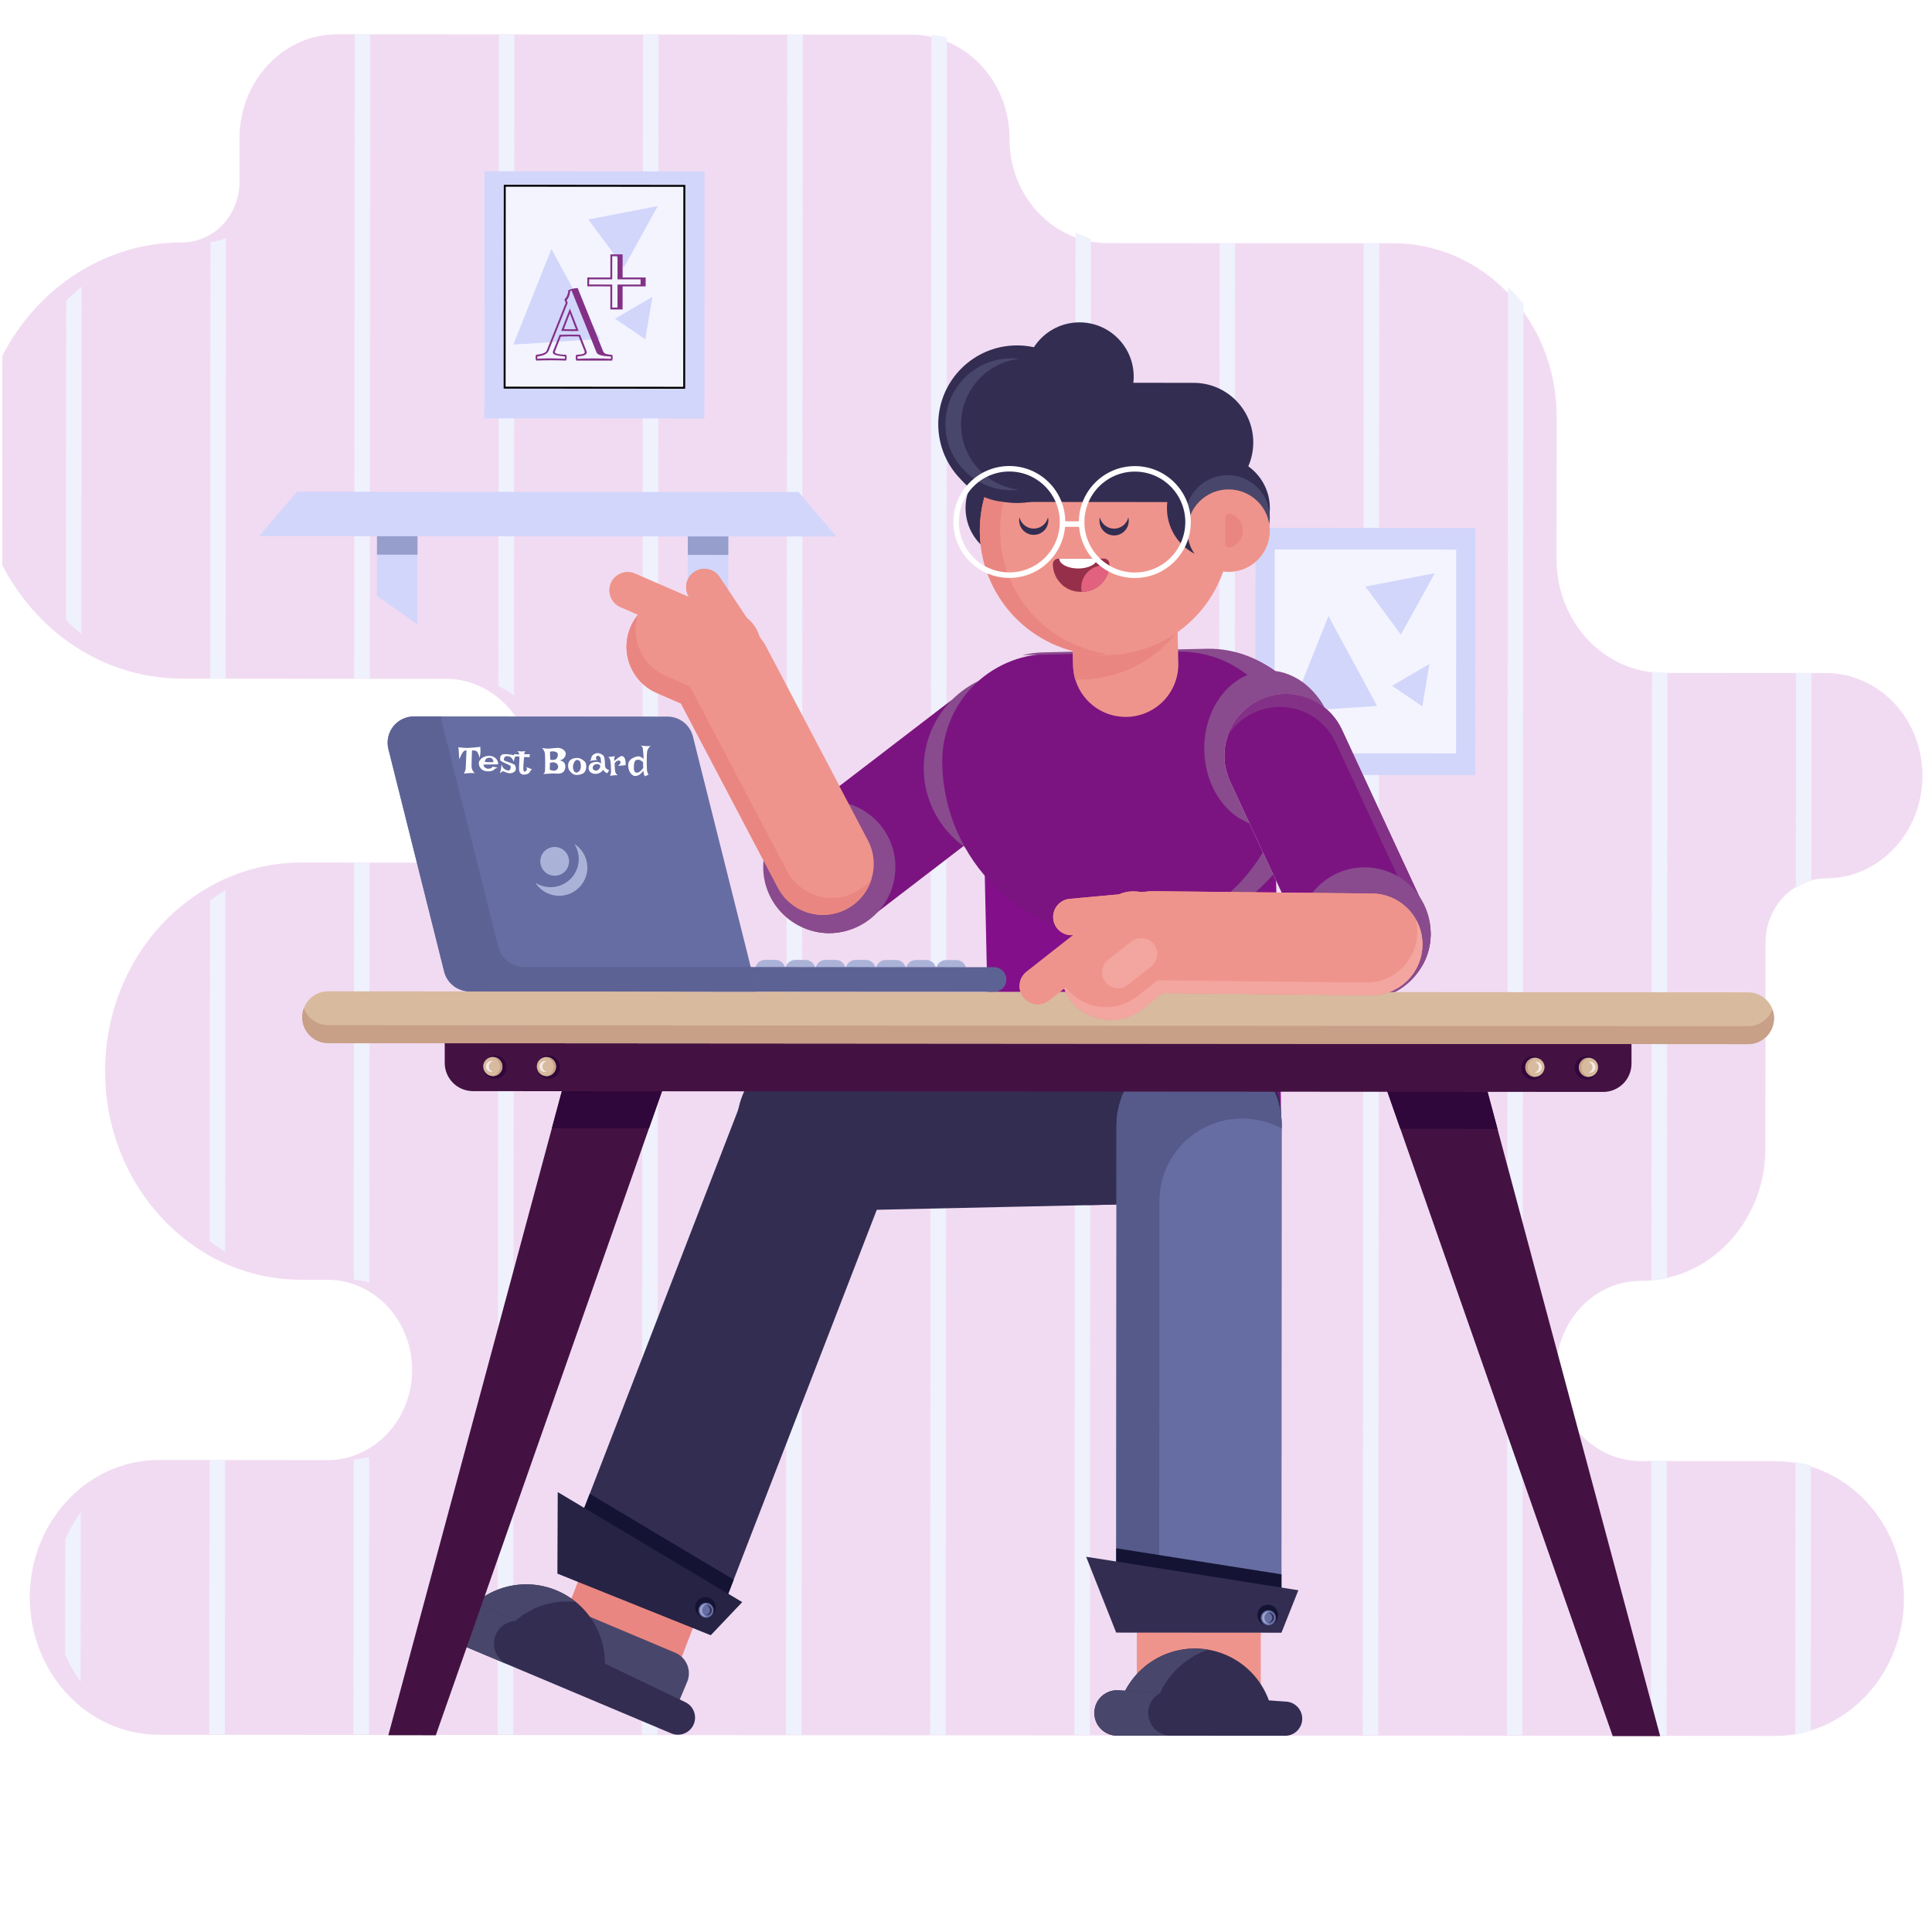 <svg width="1002" height="1002" viewBox="0 0 1002 1002" fill="none" xmlns="http://www.w3.org/2000/svg">
<g clip-path="url(#clip0_202_283)">
<path d="M967.863 778.735C976.828 788.296 983.056 800.371 985.823 813.552C988.591 826.734 987.784 840.481 983.496 853.194C982.634 855.747 981.635 858.246 980.502 860.677C976.274 869.739 970.285 877.743 962.93 884.156C955.576 890.569 947.024 895.246 937.842 897.876C935.17 898.648 932.453 899.235 929.709 899.633C926.657 900.079 923.58 900.301 920.499 900.297L82.356 899.704C66.76 899.71 51.656 893.897 39.673 883.276C38.068 881.833 36.531 880.343 35.061 878.806C34.239 877.929 33.426 877.031 32.644 876.1C31.628 874.92 30.684 873.708 29.77 872.453C26.905 868.589 24.431 864.414 22.388 859.998C22.114 859.414 21.851 858.83 21.597 858.234C20.785 856.359 20.054 854.451 19.405 852.511C15.563 841.162 14.498 828.96 16.309 817.052C18.121 805.144 22.75 793.921 29.761 784.441C30.677 783.187 31.643 781.976 32.64 780.798C38.916 773.358 46.598 767.411 55.182 763.346C63.767 759.281 73.061 757.191 82.456 757.211L169.735 757.272C170.833 757.273 171.921 757.231 172.998 757.145C175.764 756.936 178.505 756.446 181.182 755.68C183.519 755.017 185.798 754.143 187.995 753.067C192.767 750.742 197.113 747.533 200.83 743.59C204.924 739.256 208.171 734.103 210.386 728.428C212.6 722.753 213.738 716.668 213.733 710.523C213.737 708.752 213.643 706.982 213.452 705.223C212.453 695.909 208.849 687.128 203.108 680.018C197.366 672.907 189.75 667.795 181.246 665.342C178.569 664.574 175.83 664.08 173.064 663.866C171.987 663.778 170.899 663.734 169.801 663.733L156.099 663.724C148.468 663.726 140.861 662.813 133.422 661.004L133.351 661.004C133.178 661.003 133.005 660.928 132.832 660.873C132.263 660.743 131.704 660.591 131.145 660.44L130.312 660.212C129.58 660.006 128.848 659.8 128.127 659.572C127.405 659.345 126.907 659.193 126.308 658.987C121.747 657.524 117.291 655.714 112.975 653.569C112.019 653.093 111.064 652.605 110.129 652.085C108.585 651.251 107.081 650.385 105.577 649.465C102.766 647.754 100.057 645.899 97.449 643.899C95.254 642.243 93.131 640.489 91.069 638.66C88.712 636.567 86.45 634.366 84.283 632.057C66.528 613.226 55.97 588.055 54.651 561.417C54.611 560.616 54.581 559.816 54.561 559.016C54.562 557.837 54.502 556.647 54.503 555.468C54.503 554.949 54.503 554.386 54.504 553.921C54.562 549.579 54.864 545.245 55.407 540.942C57.281 526.229 61.986 512.085 69.229 499.394C76.472 486.703 86.097 475.738 97.503 467.183C99.998 465.296 102.571 463.535 105.222 461.9C105.375 461.803 105.527 461.705 105.69 461.619C110.25 458.826 115.01 456.421 119.926 454.425C122.062 453.551 124.227 452.763 126.424 452.04C128.62 451.316 131.09 450.626 133.47 450.054C140.933 448.242 148.566 447.333 156.221 447.345L231.098 447.398C240.392 447.399 249.458 444.333 257.046 438.623C259.097 437.07 261.023 435.338 262.803 433.446C270.582 425.213 275.246 414.226 275.908 402.575C275.959 401.655 275.991 400.725 275.991 399.784C275.994 392.636 274.488 385.578 271.584 379.132C268.681 372.687 264.453 367.017 259.214 362.543C258.534 361.958 257.843 361.46 257.132 360.875C254.58 358.93 251.838 357.285 248.952 355.97C248.251 355.634 247.54 355.331 246.818 355.049C241.822 353.061 236.53 352.046 231.196 352.053L94.393 351.956C81.753 351.959 69.214 349.562 57.366 344.877C53.188 343.228 49.114 341.292 45.172 339.082C43.424 338.107 41.707 337.086 40.02 336.017C37.615 334.494 35.272 332.87 32.989 331.145C31.973 330.409 31.059 329.662 30.114 328.893C27.286 326.596 24.574 324.142 21.987 321.543C21.073 320.645 20.179 319.725 19.295 318.783C4.859 303.443 -5.112 283.997 -9.423 262.778C-9.544 262.208 -9.656 261.635 -9.757 261.058C-10.121 259.154 -10.435 257.239 -10.698 255.292C-11.447 249.812 -11.82 244.281 -11.815 238.743C-11.815 238.31 -11.814 237.877 -11.814 237.445C-11.557 211.674 -3 186.775 12.429 166.907C13.386 165.675 14.373 164.454 15.38 163.264C16.662 161.729 17.994 160.238 19.358 158.789C20.243 157.849 21.138 156.93 22.053 156.033L22.318 155.774C23.081 155.017 23.844 154.282 24.627 153.558C26.444 151.865 28.316 150.244 30.242 148.695C31.188 147.927 32.144 147.182 33.12 146.447C34.096 145.712 34.89 145.139 35.785 144.502C37.219 143.486 38.673 142.503 40.158 141.574L40.88 141.12C42.334 140.212 43.819 139.337 45.314 138.516C49.258 136.311 53.334 134.385 57.516 132.749C69.367 128.066 81.911 125.683 94.553 125.712C95.626 125.712 96.698 125.651 97.765 125.531C100.564 125.21 103.304 124.458 105.899 123.298C112.974 120.19 118.646 114.291 121.728 106.836C122.934 103.912 123.711 100.808 124.032 97.633C124.138 96.638 124.193 95.638 124.196 94.637C124.197 94.496 124.197 94.356 124.197 94.215L124.213 71.706C124.217 66.505 124.93 61.333 126.328 56.349C126.46 55.884 126.593 55.419 126.735 54.965C129.819 44.917 135.608 36.054 143.383 29.476C151.158 22.898 160.578 18.893 170.472 17.961C171.489 17.864 172.505 17.8 173.522 17.768L175.036 17.769L472.878 17.98C474.006 17.981 475.114 17.982 476.222 18.101C478.978 18.284 481.715 18.713 484.404 19.384C493.265 21.588 501.404 26.29 507.967 32.996C508.242 33.267 508.506 33.548 508.77 33.83C517.881 43.517 523.176 56.538 523.575 70.237L523.574 72.043C523.574 72.043 523.573 73.125 523.573 73.579C523.639 76.118 523.875 78.648 524.279 81.151C524.36 81.681 524.461 82.233 524.552 82.741C524.745 83.747 524.968 84.753 525.201 85.738C525.98 88.902 527.029 91.984 528.335 94.945C528.782 95.962 529.259 96.968 529.756 97.942C529.99 98.407 530.233 98.861 530.487 99.316C532.008 102.09 533.762 104.712 535.727 107.15C537.175 108.956 538.736 110.656 540.399 112.237C541.141 112.952 541.903 113.634 542.675 114.305C545.508 116.697 548.574 118.758 551.819 120.455C552.459 120.802 553.11 121.127 553.77 121.441C560.246 124.503 567.255 126.081 574.342 126.074L722.896 126.179C725.814 126.181 728.69 126.345 731.536 126.65C741.81 127.77 751.802 130.898 761.009 135.876C767.442 139.344 773.434 143.67 778.84 148.749C779.327 149.214 779.805 149.669 780.282 150.145C780.76 150.621 781.085 150.935 781.471 151.347C782.354 152.245 783.208 153.154 784.02 154.096C784.345 154.431 784.64 154.778 784.934 155.124C784.976 155.151 785.01 155.188 785.036 155.232C785.351 155.589 785.656 155.946 785.94 156.314C786.224 156.682 786.671 157.18 787.016 157.624C787.524 158.241 788.032 158.869 788.499 159.507C788.865 159.972 789.22 160.449 789.515 160.936C789.809 161.422 790.195 161.866 790.53 162.342C790.865 162.818 791.221 163.316 791.546 163.814C791.695 164.023 791.837 164.229 791.972 164.431C792.632 165.426 793.272 166.433 793.891 167.461C794.298 168.143 794.704 168.824 795.1 169.517C795.79 170.729 796.45 171.962 797.13 173.207C798.044 175.017 798.903 176.856 799.708 178.725C800.432 180.391 801.109 182.086 801.738 183.81C802.828 186.817 803.76 189.887 804.526 193.005C804.952 194.682 805.327 196.381 805.651 198.09C806.235 201.132 806.664 204.205 806.936 207.295C807.208 210.225 807.341 213.167 807.336 216.111L807.284 289.997C807.27 297.738 808.691 305.406 811.464 312.562C814.238 319.718 818.31 326.222 823.447 331.702C828.585 337.183 834.687 341.532 841.406 344.501C848.124 347.47 855.327 349.001 862.602 349.006L947.105 349.066C955.443 349.076 963.645 351.314 970.958 355.573C974.514 357.64 977.823 360.156 980.813 363.064C981.372 363.606 981.921 364.147 982.449 364.731C983.69 366.055 984.866 367.446 985.973 368.898C993.162 378.374 997.078 390.187 997.07 402.366C997.061 414.544 993.128 426.352 985.926 435.818C984.817 437.269 983.638 438.658 982.396 439.98C974.615 448.276 964.469 453.594 953.546 455.102C951.386 455.405 949.209 455.555 947.03 455.552C944.041 455.551 941.066 456 938.195 456.887C935.316 457.787 932.575 459.13 930.06 460.872C929.277 461.402 928.525 461.953 927.792 462.569C924.017 465.689 920.961 469.686 918.86 474.255C916.758 478.824 915.666 483.844 915.667 488.93L915.591 595.719C915.606 611.597 910.419 626.984 900.922 639.233C899.586 640.974 898.167 642.641 896.67 644.227C893.725 647.358 890.499 650.175 887.037 652.636C886.336 653.154 885.624 653.64 884.902 654.116C883.885 654.786 882.868 655.423 881.78 656.028L880.295 656.86C880.17 656.937 880.041 657.005 879.908 657.065C879.41 657.335 878.892 657.594 878.403 657.843C878.349 657.885 878.286 657.914 878.22 657.929C877.661 658.21 877.102 658.48 876.543 658.728C875.983 658.977 875.343 659.268 874.743 659.517C872.87 660.316 870.959 661.011 869.018 661.6C866.851 662.27 864.652 662.817 862.43 663.24C859.724 663.744 856.991 664.067 854.246 664.207C853.23 664.207 852.122 664.292 851.054 664.292C840.252 664.279 829.823 668.497 821.756 676.141C813.689 683.786 808.549 694.322 807.315 705.741C807.121 707.5 807.025 709.27 807.026 711.041C807.039 723.42 811.664 735.289 819.888 744.046C828.111 752.802 839.262 757.732 850.897 757.755L920.549 757.804C923.63 757.803 926.707 758.033 929.758 758.492C932.501 758.89 935.217 759.478 937.889 760.25C938.794 760.51 939.688 760.792 940.582 761.085C950.882 764.537 960.243 770.593 967.863 778.735Z" fill="#F1DBF2"/>
<path d="M42.334 148.711L42.206 328.802C39.413 326.505 36.732 324.053 34.176 321.454L34.294 156.025L34.555 155.766C35.309 155.009 36.063 154.274 36.837 153.551C38.632 151.872 40.465 150.259 42.334 148.711Z" fill="#EFF1FD"/>
<path d="M33.839 798.432C35.993 793.374 38.693 788.608 41.884 784.231L41.822 872.211C38.991 868.348 36.547 864.175 34.529 859.761C34.258 859.177 33.997 858.593 33.747 857.998L33.839 798.432Z" fill="#EFF1FD"/>
<path d="M117.169 123.322L117.007 351.864L108.972 351.858L109.132 125.576C111.898 125.248 114.606 124.489 117.169 123.322Z" fill="#EFF1FD"/>
<path d="M116.437 461.847C116.587 461.75 116.738 461.652 116.899 461.566L116.766 649.237C113.988 647.526 111.311 645.672 108.735 643.673L108.86 467.107C111.312 465.22 113.837 463.467 116.437 461.847Z" fill="#EFF1FD"/>
<path d="M108.635 757.052L116.72 757.058L116.619 899.468L108.534 899.462L108.635 757.052Z" fill="#EFF1FD"/>
<path d="M192.02 17.781L191.783 351.884L183.698 351.878L183.935 17.775L185.431 17.776L192.02 17.781Z" fill="#EFF1FD"/>
<path d="M183.63 447.287L191.716 447.292L191.561 665.173C188.916 664.405 186.209 663.911 183.477 663.697L183.63 447.287Z" fill="#EFF1FD"/>
<path d="M183.411 756.975C186.144 756.767 188.852 756.276 191.497 755.511L191.395 899.521L183.31 899.515L183.411 756.975Z" fill="#EFF1FD"/>
<path d="M266.786 17.834L266.543 360.771C264.022 358.826 261.312 357.182 258.461 355.867L258.701 17.828L266.786 17.834Z" fill="#EFF1FD"/>
<path d="M258.399 443.437C261.247 442.121 263.959 440.485 266.488 438.555L266.161 899.574L258.076 899.568L258.399 443.437Z" fill="#EFF1FD"/>
<path d="M333.477 17.881L341.562 17.887L340.938 899.627L332.853 899.621L333.477 17.881Z" fill="#EFF1FD"/>
<path d="M408.253 17.934L416.338 17.94L415.714 899.68L407.629 899.674L408.253 17.934Z" fill="#EFF1FD"/>
<path d="M491.104 19.388L490.48 899.733L482.395 899.727L483.02 18.106C485.743 18.289 488.447 18.718 491.104 19.388Z" fill="#EFF1FD"/>
<path d="M565.806 123.878L565.256 899.786L557.221 899.78L557.773 120.488C558.405 120.834 559.048 121.159 559.701 121.473C561.685 122.418 563.724 123.221 565.806 123.878Z" fill="#EFF1FD"/>
<path d="M632.495 126.109L640.58 126.115L640.032 899.839L631.947 899.833L632.495 126.109Z" fill="#EFF1FD"/>
<path d="M707.261 126.162L715.346 126.168L714.799 899.891L706.713 899.886L707.261 126.162Z" fill="#EFF1FD"/>
<path d="M790.101 157.631L789.575 899.944L781.54 899.939L782.072 148.759C782.554 149.224 783.025 149.678 783.497 150.154C783.969 150.631 784.29 150.944 784.671 151.355C785.544 152.254 786.387 153.162 787.19 154.104C787.511 154.439 787.803 154.785 788.094 155.131C788.134 155.159 788.169 155.196 788.194 155.24C788.505 155.597 788.806 155.954 789.087 156.322C789.368 156.689 789.759 157.187 790.101 157.631Z" fill="#EFF1FD"/>
<path d="M864.782 348.944L864.559 663.001C861.885 663.505 859.185 663.828 856.473 663.968L856.697 348.246C859.372 348.693 862.074 348.926 864.782 348.944Z" fill="#EFF1FD"/>
<path d="M856.367 757.582L864.452 757.587L864.351 899.997L856.266 899.992L856.367 757.582Z" fill="#EFF1FD"/>
<path d="M939.508 348.997L939.431 456.721C936.586 457.621 933.879 458.963 931.394 460.705L931.473 348.991L939.508 348.997Z" fill="#EFF1FD"/>
<path d="M939.216 760.073L939.119 897.618C936.478 898.39 933.794 898.976 931.083 899.374L931.183 758.316C933.893 758.714 936.577 759.301 939.216 760.073Z" fill="#EFF1FD"/>
<path d="M134.307 278.05L433.837 278.262L414.134 255.188L154.054 255.004L134.307 278.05Z" fill="#D2D6FA"/>
<path d="M377.737 278.223L377.715 309.183L356.685 323.958L356.717 278.208L377.737 278.223Z" fill="#D2D6FA"/>
<path d="M216.538 278.109L216.505 323.859L195.496 309.054L195.518 278.094L216.538 278.109Z" fill="#D2D6FA"/>
<path d="M195.518 278.094L216.538 278.109L216.531 287.679L195.511 287.664L195.518 278.094Z" fill="#969ECC"/>
<path d="M356.717 278.208L377.737 278.223L377.73 287.793L356.711 287.778L356.717 278.208Z" fill="#969ECC"/>
<path d="M651.121 273.756L765.231 273.837L765.14 401.977L651.03 401.896L651.121 273.756Z" fill="#D2D6FA"/>
<g filter="url(#filter0_d_202_283)">
<path d="M251.294 84.823L365.404 84.904L365.314 213.044L251.204 212.963L251.294 84.823Z" fill="#D2D6FA"/>
</g>
<path d="M661.103 284.973L755.243 285.04L755.168 390.75L661.028 390.683L661.103 284.973Z" fill="#F3F4FE"/>
<path d="M261.786 96.331L354.926 96.397L354.852 201.107L261.712 201.041L261.786 96.331Z" fill="#F3F4FE" stroke="black"/>
<path d="M688.988 319.523L714.205 366.131L669.223 369.089L688.988 319.523Z" fill="#D2D6FA"/>
<path d="M744.154 297.272L726.531 329.13L708.149 304.197L744.154 297.272Z" fill="#D2D6FA"/>
<path d="M741.361 344.35L737.655 366.348L721.963 355.676L741.361 344.35Z" fill="#D2D6FA"/>
<path d="M285.987 129.146L311.225 175.742L266.245 178.721L285.987 129.146Z" fill="#D2D6FA"/>
<path d="M341.142 106.869L323.534 138.735L305.14 113.811L341.142 106.869Z" fill="#D2D6FA"/>
<path d="M338.37 153.949L334.675 175.948L318.978 165.284L338.37 153.949Z" fill="#D2D6FA"/>
<path d="M527.429 290.169C542.164 290.179 554.118 278.243 554.128 263.508C554.139 248.773 542.202 236.819 527.467 236.809C512.732 236.798 500.779 248.735 500.768 263.47C500.758 278.205 512.694 290.158 527.429 290.169Z" fill="#332D52"/>
<path d="M530.595 415.14C544.594 404.407 547.241 384.358 536.507 370.359C525.773 356.36 505.724 353.714 491.726 364.447L410.567 426.676C396.568 437.409 393.922 457.459 404.655 471.457C415.389 485.456 435.438 488.103 449.436 477.369L530.595 415.14Z" fill="#FAEEDE"/>
<path d="M430.082 483.96C449.014 483.973 464.373 468.636 464.386 449.704C464.4 430.772 449.063 415.413 430.131 415.4C411.198 415.386 395.84 430.723 395.826 449.656C395.813 468.588 411.15 483.946 430.082 483.96Z" fill="#F2E6D7"/>
<path d="M361.699 324.396L361.69 324.4C348.801 331.181 343.85 347.127 350.631 360.016L403.435 460.383C410.216 473.271 426.162 478.223 439.051 471.442L439.059 471.437C451.948 464.656 456.9 448.711 450.119 435.822L397.314 335.455C390.533 322.566 374.588 317.615 361.699 324.396Z" fill="#EF948C"/>
<path d="M361.622 368.523C374.856 374.277 390.248 368.216 396.002 354.984C401.755 341.752 395.691 326.361 382.457 320.606L361.502 311.495C348.268 305.74 332.875 311.802 327.122 325.033C321.368 338.265 327.433 353.656 340.667 359.411L361.622 368.523Z" fill="#EF948C"/>
<path d="M370.287 335.917C375.073 337.998 380.64 335.805 382.721 331.019C384.803 326.233 382.61 320.665 377.824 318.584L329.302 297.486C324.516 295.405 318.949 297.598 316.868 302.384C314.787 307.17 316.979 312.737 321.766 314.818L370.287 335.917Z" fill="#EF948C"/>
<path d="M373.704 334.222C376.588 338.572 382.452 339.76 386.802 336.875C391.152 333.991 392.34 328.127 389.455 323.777L373.19 299.25C370.306 294.9 364.442 293.712 360.092 296.597C355.743 299.481 354.555 305.345 357.439 309.695L373.704 334.222Z" fill="#EA8681"/>
<path d="M375.894 353.821C386.177 353.829 394.52 345.498 394.527 335.215C394.534 324.931 386.204 316.589 375.92 316.581C365.637 316.574 357.294 324.905 357.287 335.188C357.28 345.472 365.61 353.814 375.894 353.821Z" fill="#EA8681"/>
<path d="M530.595 415.14C544.594 404.407 547.241 384.358 536.507 370.359C525.773 356.36 505.724 353.714 491.726 364.447L410.567 426.676C396.568 437.409 393.922 457.459 404.655 471.457C415.389 485.456 435.438 488.103 449.436 477.369L530.595 415.14Z" fill="#7B1481"/>
<path d="M430.082 483.96C449.014 483.973 464.373 468.636 464.386 449.704C464.4 430.772 449.063 415.413 430.131 415.4C411.198 415.386 395.84 430.723 395.826 449.656C395.813 468.588 411.15 483.946 430.082 483.96Z" fill="#894B8D"/>
<path d="M361.7 324.396L361.691 324.4C348.802 331.181 343.851 347.127 350.632 360.016L403.436 460.383C410.217 473.271 426.162 478.223 439.051 471.442L439.06 471.437C451.949 464.656 456.9 448.711 450.119 435.822L397.315 335.455C390.534 322.566 374.588 317.615 361.7 324.396Z" fill="#EF948C"/>
<path d="M361.622 368.523C374.856 374.277 390.248 368.216 396.002 354.984C401.755 341.752 395.691 326.361 382.457 320.606L361.502 311.495C348.268 305.74 332.875 311.802 327.122 325.033C321.368 338.265 327.433 353.656 340.667 359.411L361.622 368.523Z" fill="#EF948C"/>
<path d="M327.124 325.007C328.062 322.856 329.281 320.84 330.749 319.009C328.877 325.141 329.33 331.746 332.021 337.565C334.712 343.383 339.452 348.006 345.336 350.55L347.885 351.652L357.812 355.969L365.043 369.704L408.105 451.564C410.142 455.439 413.111 458.746 416.745 461.187C420.379 463.629 424.563 465.128 428.92 465.55C433.278 465.971 437.672 465.302 441.706 463.603C445.741 461.904 449.289 459.228 452.032 455.815C450.506 460.816 447.53 465.25 443.48 468.556C439.43 471.861 434.489 473.889 429.284 474.381C424.08 474.874 418.846 473.809 414.248 471.321C409.65 468.834 405.894 465.037 403.458 460.411L353.176 364.815L340.69 359.387C337.538 358.025 334.686 356.054 332.297 353.587C329.908 351.121 328.03 348.207 326.77 345.013C325.51 341.819 324.892 338.408 324.953 334.975C325.014 331.542 325.752 328.154 327.124 325.007Z" fill="#EA8681"/>
<path d="M370.288 335.917C375.074 337.998 380.641 335.805 382.722 331.019C384.803 326.233 382.61 320.665 377.824 318.584L329.303 297.486C324.516 295.405 318.949 297.598 316.868 302.384C314.787 307.17 316.98 312.737 321.766 314.818L370.288 335.917Z" fill="#EF948C"/>
<path d="M373.704 334.222C376.588 338.572 382.452 339.76 386.802 336.875C391.152 333.991 392.34 328.127 389.455 323.777L373.19 299.25C370.306 294.9 364.442 293.712 360.092 296.597C355.743 299.481 354.555 305.345 357.439 309.695L373.704 334.222Z" fill="#EF948C"/>
<path d="M375.894 353.821C386.177 353.829 394.52 345.498 394.527 335.215C394.534 324.931 386.204 316.589 375.92 316.581C365.637 316.574 357.294 324.905 357.287 335.188C357.28 345.472 365.61 353.814 375.894 353.821Z" fill="#EF948C"/>
<path d="M529.107 448.39C556.755 448.409 579.183 426.013 579.203 398.365C579.222 370.718 556.826 348.29 529.178 348.27C501.531 348.25 479.102 370.647 479.083 398.294C479.063 425.942 501.46 448.37 529.107 448.39Z" fill="#894B8D"/>
<path d="M509.858 414.225L513.364 573.727C514 602.659 537.971 625.598 566.903 624.962L613.082 623.947C642.015 623.311 664.954 599.341 664.318 570.408L660.811 410.907C660.175 381.974 636.205 359.035 607.272 359.671L561.093 360.686C532.161 361.322 509.222 385.293 509.858 414.225Z" fill="#83108A"/>
<path d="M488.666 396.093C488.38 381.268 493.995 366.935 504.276 356.25C514.558 345.564 528.663 339.4 543.488 339.114L627.62 337.491C642.445 337.205 656.778 342.82 667.463 353.102C678.149 363.383 684.313 377.488 684.599 392.314C684.832 404.426 682.678 416.465 678.259 427.744C673.84 439.024 667.242 449.322 658.843 458.052C650.444 466.782 640.407 473.772 629.307 478.623C618.206 483.473 606.259 486.09 594.147 486.324L582.667 486.546C558.207 487.015 534.563 477.749 516.934 460.786C499.306 443.823 489.138 420.553 488.666 396.093Z" fill="#7B1481"/>
<path d="M592.581 485.335L592.671 485.335C617.12 484.796 640.355 474.569 657.265 456.903C674.176 439.237 683.378 415.578 682.848 391.129C682.522 376.307 676.323 362.221 665.612 351.971C654.902 341.72 640.558 336.143 625.736 336.468L541.625 338.319C537.782 338.4 533.958 338.88 530.214 339.751L610.955 337.968L612.255 337.969C626.85 337.986 640.859 343.709 651.289 353.917C661.72 364.125 667.745 378.008 668.077 392.598C668.556 414.503 661.222 435.864 647.389 452.856C633.557 469.847 614.128 481.361 592.581 485.335Z" fill="#894B8D"/>
<path d="M555.494 297.469L556.54 345.109C556.687 352.243 559.625 359.036 564.724 364.027C569.823 369.019 576.676 371.813 583.811 371.809L584.431 371.809C588.016 371.73 591.551 370.945 594.832 369.499C598.114 368.053 601.078 365.975 603.556 363.383C606.033 360.79 607.976 357.735 609.272 354.392C610.569 351.049 611.194 347.483 611.111 343.898L610.763 327.578L610.065 296.267C609.911 289.136 606.97 282.348 601.873 277.358C596.776 272.367 589.927 269.571 582.794 269.568L582.164 269.567C574.929 269.735 568.056 272.768 563.056 278C558.055 283.231 555.335 290.233 555.494 297.469Z" fill="#EF948C"/>
<path d="M382.197 584.069L382.289 588.258C382.784 610.764 401.43 628.607 423.935 628.112L624.727 623.698C647.232 623.203 665.076 604.558 664.581 582.052L664.489 577.863C663.994 555.357 645.349 537.514 622.843 538.009L422.051 542.423C399.546 542.918 381.702 561.563 382.197 584.069Z" fill="#332D52"/>
<path d="M579.071 583.955L578.89 839.845L664.61 839.906L664.791 584.016C664.799 572.649 660.291 561.744 652.259 553.701C644.227 545.657 633.329 541.134 621.962 541.126C610.594 541.118 599.69 545.626 591.646 553.658C583.603 561.69 579.079 572.588 579.071 583.955Z" fill="#666DA2"/>
<path d="M579.071 583.955L578.89 839.845L601.18 839.861L601.334 622.911C601.342 615.473 603.286 608.164 606.974 601.704C610.662 595.244 615.968 589.855 622.369 586.066C628.771 582.278 636.048 580.22 643.486 580.096C650.923 579.971 658.265 581.784 664.79 585.356L664.791 584.016C664.799 572.649 660.291 561.744 652.259 553.701C644.227 545.657 633.329 541.134 621.962 541.126C610.594 541.118 599.69 545.626 591.646 553.658C583.603 561.69 579.079 572.588 579.071 583.955Z" fill="#555A8B"/>
<path d="M578.916 802.985L578.89 839.845L664.61 839.906L664.626 816.506L578.916 802.985Z" fill="#141334"/>
<path d="M295.49 810.935L371.879 841.619L380.524 819.255L464.829 601.315C466.859 596.063 467.835 590.463 467.7 584.835C467.566 579.206 466.325 573.659 464.047 568.51C461.769 563.362 458.499 558.712 454.425 554.827C450.35 550.942 445.55 547.897 440.298 545.867C435.047 543.837 429.447 542.861 423.818 542.995C418.19 543.13 412.643 544.371 407.494 546.649C402.345 548.927 397.695 552.197 393.81 556.271C389.925 560.346 386.881 565.146 384.851 570.398L305.856 774.722L295.527 801.385L295.49 810.935Z" fill="#332D52"/>
<path d="M347.099 876.086L287.14 852.889L299.848 820.041L359.807 843.238L347.099 876.086Z" fill="#EA8681"/>
<path d="M653.872 879.498L589.582 879.453L589.605 846.533L653.895 846.578L653.872 879.498Z" fill="#EF948C"/>
<path d="M555.494 297.469L556.54 345.109C556.59 347.609 556.985 350.089 557.715 352.48L559.715 352.482C569.561 352.494 579.278 350.25 588.122 345.923C596.966 341.595 604.701 335.299 610.733 327.518L610.035 296.207C609.881 289.076 606.94 282.288 601.843 277.298C596.746 272.307 589.897 269.511 582.764 269.508L582.164 269.508C578.576 269.591 575.04 270.38 571.758 271.83C568.475 273.281 565.511 275.364 563.034 277.961C560.557 280.558 558.616 283.617 557.323 286.964C556.029 290.312 555.407 293.881 555.494 297.469Z" fill="#EA8681"/>
<path d="M508.16 275.115C508.149 291.621 514.46 307.504 525.796 319.501C537.133 331.497 552.634 338.696 569.114 339.618C570.264 339.679 571.414 339.71 572.584 339.711C581.128 339.823 589.609 338.238 597.535 335.048C605.462 331.857 612.676 327.125 618.76 321.125C624.843 315.125 629.675 307.978 632.975 300.096C636.275 292.215 637.977 283.756 637.983 275.212C637.989 266.668 636.299 258.207 633.01 250.321C629.721 242.435 624.9 235.28 618.825 229.271C612.749 223.263 605.542 218.521 597.62 215.319C589.698 212.117 581.219 210.52 572.676 210.621C571.506 210.62 570.356 210.619 569.205 210.708C552.725 211.604 537.214 218.779 525.86 230.758C514.506 242.737 508.172 258.61 508.16 275.115Z" fill="#EF948C"/>
<path d="M546.057 292.562C546.058 294.454 546.433 296.328 547.159 298.075C547.885 299.823 548.949 301.41 550.29 302.745C550.62 303.075 550.97 303.385 551.29 303.676C553.87 305.803 557.113 306.962 560.457 306.952L561.047 306.953C564.661 306.939 568.138 305.571 570.792 303.117C573.445 300.664 575.081 297.304 575.377 293.703C575.377 293.303 575.377 292.903 575.377 292.503C575.381 292.132 575.31 291.763 575.17 291.42C575.029 291.076 574.821 290.764 574.559 290.502C574.026 289.977 573.307 289.685 572.559 289.691L548.739 289.734C548.012 289.762 547.324 290.073 546.823 290.602C546.322 291.13 546.047 291.834 546.057 292.562Z" fill="#962F4A"/>
<path d="M560.779 304.732C560.78 305.478 560.854 306.221 560.997 306.952L561.077 306.952C564.693 306.944 568.172 305.577 570.827 303.123C573.481 300.668 575.116 297.306 575.407 293.703C574.371 293.399 573.297 293.246 572.217 293.25C570.712 293.253 569.223 293.553 567.833 294.131C566.444 294.71 565.182 295.556 564.12 296.622C563.058 297.689 562.216 298.954 561.643 300.345C561.07 301.737 560.776 303.227 560.779 304.732Z" fill="#E1617F"/>
<path d="M549.37 289.764C549.488 292.594 553.856 294.847 559.216 294.841C564.576 294.835 568.928 292.558 569.03 289.728L549.37 289.764Z" fill="white"/>
<path d="M508.16 275.115C508.149 291.621 514.46 307.504 525.797 319.501C537.133 331.497 552.634 338.696 569.114 339.618C570.894 339.519 572.664 339.361 574.415 339.112C558.962 336.979 544.805 329.323 534.561 317.56C524.317 305.796 518.68 290.721 518.691 275.122C518.702 259.524 524.361 244.457 534.621 232.708C544.882 220.959 559.05 213.323 574.505 211.212C572.755 210.971 570.985 210.799 569.206 210.708C552.725 211.604 537.214 218.779 525.86 230.758C514.506 242.737 508.172 258.61 508.16 275.115Z" fill="#EA8681"/>
<path d="M625.878 390.008L625.878 390.678C626.493 411.999 640.701 428.909 658.061 429.181L659.181 429.182C677.241 428.725 691.594 410.425 691.21 388.325C691.018 376.085 688.425 366.183 681.23 359.028C676.927 355.055 671.811 352.065 666.237 350.267C661.684 348.914 656.855 348.787 652.237 349.897C636.994 353.566 625.572 370.268 625.878 390.008Z" fill="#894B8D"/>
<path d="M624.589 389.178L624.589 389.858C625.128 405.248 632.698 418.413 643.454 424.871C637.848 417.337 634.711 408.253 634.472 398.865C634.472 398.635 634.473 398.415 634.473 398.185C634.057 378.124 645.739 361.193 661.502 357.564C663.41 357.111 665.361 356.864 667.322 356.828C670.255 356.772 673.179 357.168 675.991 358.004C678.447 358.737 680.798 359.78 682.989 361.109C678.793 355.379 672.88 351.136 666.108 348.997C661.399 347.587 656.403 347.436 651.618 348.557C635.845 352.216 624.163 369.087 624.589 389.178Z" fill="#894B8D"/>
<path d="M695.943 378.453C688.519 362.451 669.529 355.498 653.527 362.922C637.526 370.346 630.572 389.336 637.996 405.338L681.038 498.109C688.463 514.111 707.453 521.064 723.454 513.64C739.456 506.216 746.409 487.226 738.985 471.224L695.943 378.453Z" fill="#FAEEDE"/>
<path d="M707.707 518.376C726.64 518.39 741.998 503.053 742.012 484.121C742.025 465.188 726.688 449.83 707.756 449.816C688.824 449.803 673.465 465.14 673.452 484.072C673.438 503.004 688.775 518.363 707.707 518.376Z" fill="#F2E6D7"/>
<path d="M695.943 378.453C688.519 362.451 669.529 355.498 653.527 362.922C637.526 370.346 630.572 389.336 637.996 405.338L681.038 498.109C688.463 514.111 707.453 521.064 723.454 513.64C739.456 506.216 746.409 487.226 738.985 471.224L695.943 378.453Z" fill="#7B1481"/>
<path d="M636.794 381.456C639.867 376.613 644.188 372.687 649.302 370.089C654.417 367.492 660.136 366.321 665.86 366.697C671.583 367.074 677.1 368.984 681.83 372.229C686.56 375.473 690.329 379.932 692.742 385.136L735.776 477.906C739.266 485.407 739.704 493.97 736.999 501.787C740.249 496.672 741.987 490.741 742.011 484.681C742.01 480.038 740.989 475.453 739.021 471.249L695.986 378.478C693.314 372.7 688.975 367.853 683.527 364.559C678.079 361.265 671.77 359.675 665.412 359.993C659.054 360.311 652.936 362.523 647.843 366.344C642.751 370.164 638.917 375.42 636.834 381.436L636.794 381.456Z" fill="#833187"/>
<path d="M707.707 518.376C726.64 518.39 741.998 503.053 742.012 484.121C742.025 465.188 726.688 449.83 707.756 449.816C688.824 449.803 673.465 465.14 673.452 484.072C673.438 503.004 688.775 518.363 707.707 518.376Z" fill="#894B8D"/>
<path d="M522.72 260.325L619.04 260.394C636.117 260.406 649.97 246.572 649.982 229.496C649.994 212.419 636.16 198.566 619.084 198.554L522.764 198.485C505.687 198.473 491.834 212.307 491.822 229.384C491.81 246.46 505.643 260.313 522.72 260.325Z" fill="#332D52"/>
<path d="M631.889 290.243C646.624 290.253 658.578 278.317 658.588 263.582C658.599 248.847 646.662 236.893 631.927 236.883C617.192 236.872 605.239 248.809 605.228 263.544C605.218 278.279 617.154 290.232 631.889 290.243Z" fill="#332D52"/>
<path d="M636.659 290.246C648.76 290.255 658.576 280.452 658.585 268.352C658.593 256.251 648.791 246.435 636.69 246.426C624.59 246.417 614.773 256.22 614.765 268.321C614.756 280.421 624.559 290.237 636.659 290.246Z" fill="#49466B"/>
<path d="M637.175 296.606C648.988 296.615 658.571 287.045 658.58 275.232C658.588 263.418 649.018 253.835 637.205 253.826C625.392 253.818 615.808 263.388 615.8 275.201C615.791 287.015 625.361 296.598 637.175 296.606Z" fill="#EF948C"/>
<path d="M635.505 281.875L635.514 268.535C635.515 268.202 635.595 267.873 635.747 267.577C635.899 267.28 636.12 267.024 636.39 266.829C636.661 266.634 636.973 266.506 637.303 266.455C637.632 266.405 637.969 266.433 638.286 266.537C640.125 267.128 641.73 268.288 642.868 269.85C644.005 271.412 644.618 273.294 644.616 275.227C644.615 277.159 644 279.041 642.86 280.601C641.72 282.161 640.114 283.319 638.273 283.907C637.954 284.01 637.615 284.035 637.285 283.981C636.954 283.928 636.64 283.796 636.37 283.598C636.1 283.4 635.881 283.14 635.73 282.841C635.58 282.541 635.503 282.21 635.505 281.875Z" fill="#EA8681"/>
<path d="M527.45 260.879C550.022 260.895 568.333 242.609 568.349 220.038C568.365 197.466 550.08 179.155 527.508 179.139C504.936 179.123 486.625 197.408 486.609 219.98C486.593 242.552 504.878 260.863 527.45 260.879Z" fill="#332D52"/>
<path d="M490.329 219.992C490.321 224.829 491.339 229.613 493.316 234.028C495.292 238.442 498.183 242.387 501.796 245.603C505.409 248.819 509.664 251.231 514.278 252.682C518.892 254.133 523.761 254.589 528.565 254.02C520.254 253.024 512.597 249.015 507.044 242.752C501.491 236.49 498.427 228.408 498.433 220.038C498.439 211.668 501.514 203.591 507.076 197.336C512.638 191.081 520.301 187.084 528.613 186.1C523.81 185.524 518.94 185.972 514.324 187.417C509.708 188.861 505.45 191.268 501.832 194.478C498.214 197.689 495.319 201.63 493.336 206.042C491.353 210.453 490.328 215.236 490.329 220.072L490.329 219.992Z" fill="#49466B"/>
<path d="M559.836 223.432C575.366 223.443 587.965 210.862 587.976 195.332C587.987 179.801 575.406 167.203 559.876 167.192C544.346 167.181 531.747 179.762 531.736 195.292C531.725 210.822 544.306 223.421 559.836 223.432Z" fill="#332D52"/>
<path d="M528.553 270.08C528.623 272.044 529.452 273.904 530.866 275.269C532.279 276.634 534.167 277.398 536.133 277.4C538.098 277.401 539.987 276.64 541.403 275.277C542.819 273.913 543.65 272.054 543.723 270.09C543.726 269.497 543.656 268.906 543.514 268.33C543.119 269.99 542.176 271.467 540.836 272.524C539.497 273.581 537.841 274.155 536.135 274.154C534.429 274.153 532.774 273.576 531.436 272.517C530.098 271.459 529.157 269.98 528.764 268.32C528.622 268.895 528.551 269.487 528.553 270.08Z" fill="#332D52"/>
<path d="M570.223 270.109C570.222 272.122 571.02 274.053 572.442 275.478C573.865 276.902 575.795 277.703 577.808 277.704C579.821 277.706 581.752 276.908 583.176 275.485C584.601 274.063 585.401 272.133 585.403 270.12C585.406 269.527 585.336 268.936 585.194 268.36C584.795 270.017 583.849 271.491 582.51 272.546C581.17 273.6 579.515 274.173 577.81 274.171C576.105 274.17 574.451 273.595 573.113 272.539C571.775 271.483 570.831 270.007 570.434 268.349C570.292 268.925 570.221 269.516 570.223 270.109Z" fill="#332D52"/>
<path d="M578.86 895.795L660.54 895.853C660.548 885.022 656.252 874.631 648.599 866.966C640.945 859.302 630.561 854.992 619.729 854.984C608.898 854.977 598.507 859.272 590.842 866.925C583.178 874.579 578.868 884.964 578.86 895.795Z" fill="#332D52"/>
<path d="M578.86 895.795L597.72 895.809C597.731 886.918 600.53 878.254 605.723 871.037C610.916 863.82 618.242 858.414 626.669 855.579C620.807 854.576 614.797 854.863 609.057 856.421C603.317 857.978 597.986 860.768 593.435 864.597C588.884 868.425 585.222 873.2 582.705 878.588C580.188 883.976 578.876 889.848 578.86 895.795Z" fill="#49466B"/>
<path d="M567.556 888.397C567.559 889.196 567.638 889.993 567.794 890.777C567.87 891.159 567.967 891.536 568.083 891.908C568.195 892.275 568.329 892.636 568.482 892.988C568.92 894.04 569.513 895.021 570.24 895.899C570.48 896.189 570.73 896.459 571 896.73C571.265 896.996 571.545 897.246 571.839 897.48C573.946 899.222 576.594 900.176 579.327 900.176L666.487 900.237C668.805 900.244 671.033 899.343 672.695 897.728C674.357 896.112 675.321 893.911 675.38 891.594C675.439 889.277 674.589 887.029 673.012 885.331C671.434 883.632 669.255 882.619 666.94 882.508L601.603 878.071L579.914 876.616C577.962 876.515 576.015 876.905 574.253 877.752C573.741 878.002 573.247 878.285 572.773 878.601C572.311 878.909 571.866 879.242 571.442 879.6C571.021 879.98 570.63 880.391 570.271 880.829C570.031 881.119 569.801 881.419 569.59 881.729C568.833 882.843 568.277 884.081 567.948 885.388C567.846 885.763 567.766 886.143 567.707 886.527C567.607 887.146 567.557 887.771 567.556 888.397Z" fill="#332D52"/>
<path d="M567.556 888.397C567.559 889.196 567.638 889.993 567.794 890.777C567.866 891.16 567.962 891.538 568.083 891.908C568.191 892.277 568.324 892.638 568.482 892.988C568.92 894.04 569.513 895.021 570.24 895.899C570.48 896.189 570.73 896.459 571 896.73C571.265 896.996 571.545 897.246 571.839 897.48C573.946 899.222 576.594 900.176 579.327 900.176L607.277 900.195C604.663 900.196 602.122 899.326 600.056 897.724C597.99 896.121 596.516 893.877 595.866 891.344C595.216 888.812 595.427 886.135 596.465 883.736C597.504 881.336 599.311 879.35 601.603 878.091L579.914 876.636C577.962 876.535 576.015 876.925 574.253 877.772C573.231 878.265 572.284 878.9 571.442 879.66C571.021 880.04 570.63 880.451 570.271 880.889C570.027 881.175 569.799 881.476 569.59 881.789C568.833 882.903 568.277 884.141 567.948 885.448C567.846 885.823 567.766 886.203 567.707 886.587C567.61 887.186 567.56 887.791 567.556 888.397Z" fill="#49466B"/>
<path d="M350.454 886.388L284.846 858.755L295.265 834.019L350.21 857.162C353.038 858.353 355.277 860.619 356.434 863.461C357.591 866.303 357.573 869.488 356.381 872.316L350.454 886.388Z" fill="#49466B"/>
<path d="M235.265 846.682L310.543 878.385C314.747 868.403 314.813 857.159 310.727 847.128C306.641 837.096 298.738 829.099 288.755 824.895C278.773 820.691 267.529 820.624 257.498 824.71C247.467 828.796 239.469 836.699 235.265 846.682Z" fill="#332D52"/>
<path d="M235.265 846.682L256.419 855.587C259.845 847.448 265.817 840.639 273.439 836.181C281.061 831.722 289.923 829.854 298.696 830.857C293.776 826.852 287.99 824.049 281.798 822.669C275.606 821.289 269.178 821.37 263.023 822.905C256.868 824.441 251.154 827.389 246.336 831.516C241.518 835.643 237.728 840.836 235.265 846.682Z" fill="#49466B"/>
<path d="M355.439 882.807L247.306 830.96C245.868 830.272 244.305 829.882 242.712 829.815C241.119 829.748 239.529 830.005 238.039 830.57C236.548 831.136 235.188 831.998 234.04 833.105C232.892 834.212 231.981 835.54 231.362 837.009C230.76 838.435 230.446 839.965 230.436 841.512C230.426 843.06 230.721 844.594 231.304 846.027C231.887 847.461 232.747 848.765 233.834 849.866C234.921 850.967 236.215 851.843 237.641 852.444L348.158 898.992C350.327 899.904 352.769 899.918 354.949 899.031C357.128 898.144 358.866 896.428 359.781 894.26C360.666 892.159 360.709 889.797 359.901 887.665C359.093 885.533 357.495 883.794 355.439 882.807Z" fill="#332D52"/>
<path d="M231.362 837.019C230.15 839.897 230.131 843.139 231.308 846.031C232.486 848.923 234.763 851.23 237.641 852.444L263.393 863.292C260.922 862.25 258.88 860.397 257.605 858.038C256.33 855.679 255.898 852.956 256.38 850.318C256.862 847.681 258.23 845.286 260.257 843.531C262.284 841.776 264.85 840.765 267.529 840.665L247.316 830.96C245.877 830.27 244.313 829.88 242.718 829.813C241.124 829.745 239.532 830.003 238.04 830.569C236.548 831.136 235.187 832 234.039 833.109C232.891 834.217 231.98 835.548 231.362 837.019Z" fill="#49466B"/>
<path d="M707.708 532.336L714.444 551.581L726.29 585.48L836.407 900.408L861.017 900.425L776.66 585.515L767.584 551.619L762.428 532.375L707.708 532.336Z" fill="#441242"/>
<path d="M714.444 551.581L726.29 585.48L776.66 585.515L767.584 551.619L714.444 551.581Z" fill="#2F073A"/>
<path d="M355.238 532.087L348.474 551.322L336.58 585.204L226.017 899.975L201.407 899.958L286.21 585.168L295.334 551.284L300.518 532.048L355.238 532.087Z" fill="#441242"/>
<path d="M348.474 551.322L336.58 585.204L286.21 585.168L295.334 551.284L348.474 551.322Z" fill="#2F073A"/>
<path d="M831.464 566.314L245.294 565.899C241.406 565.896 237.678 564.349 234.931 561.598C232.184 558.847 230.642 555.117 230.644 551.229L230.658 532.009L846.158 532.444L846.144 551.654C846.144 553.581 845.764 555.489 845.026 557.269C844.288 559.049 843.206 560.666 841.843 562.028C840.48 563.389 838.861 564.469 837.08 565.204C835.299 565.94 833.391 566.317 831.464 566.314Z" fill="#441242"/>
<path d="M170.171 541.006L906.621 541.527C914.044 541.533 920.065 535.52 920.071 528.097C920.076 520.674 914.063 514.653 906.64 514.647L170.19 514.126C162.768 514.121 156.746 520.134 156.741 527.556C156.736 534.979 162.749 541.001 170.171 541.006Z" fill="#D8BA9F"/>
<path d="M156.741 527.556C156.741 531.12 158.155 534.538 160.674 537.06C163.192 539.581 166.608 541.001 170.171 541.006L906.621 541.527C910.186 541.53 913.605 540.116 916.127 537.598C918.65 535.079 920.068 531.661 920.071 528.097C920.075 526.51 919.795 524.935 919.244 523.446C918.291 526.023 916.57 528.246 914.314 529.814C912.058 531.383 909.375 532.221 906.628 532.217L170.178 531.696C168.413 531.697 166.665 531.349 165.035 530.671C163.405 529.994 161.925 529.001 160.681 527.749C159.303 526.384 158.245 524.73 157.584 522.907C157.027 524.394 156.742 525.969 156.741 527.556Z" fill="#C89F87"/>
<path d="M823.839 558.509C826.584 558.511 828.811 556.287 828.812 553.542C828.814 550.797 826.591 548.571 823.846 548.569C821.101 548.567 818.874 550.79 818.872 553.535C818.871 556.28 821.094 558.507 823.839 558.509Z" fill="#D8BA9F"/>
<path d="M822.758 559.928C826.105 559.93 828.82 557.219 828.822 553.872C828.825 550.525 826.113 547.81 822.767 547.808C819.42 547.806 816.705 550.517 816.702 553.864C816.7 557.21 819.411 559.926 822.758 559.928Z" fill="#2F073A"/>
<path d="M823.839 558.509C826.584 558.511 828.811 556.287 828.812 553.542C828.814 550.797 826.591 548.571 823.846 548.569C821.101 548.567 818.874 550.79 818.872 553.535C818.871 556.28 821.094 558.507 823.839 558.509Z" fill="#D8BA9F"/>
<path d="M818.873 553.535C818.872 554.861 819.397 556.133 820.334 557.072C821.271 558.01 822.543 558.538 823.869 558.539L824.389 558.539C823.204 558.361 822.123 557.764 821.342 556.856C820.561 555.947 820.131 554.789 820.132 553.591C820.133 552.393 820.564 551.235 821.346 550.328C822.129 549.421 823.211 548.825 824.396 548.649C824.223 548.639 824.049 548.639 823.876 548.649C822.569 548.647 821.313 549.158 820.378 550.072C819.443 550.985 818.902 552.228 818.873 553.535Z" fill="#C89F87"/>
<path d="M823.841 556.229C824.093 556.309 824.356 556.35 824.621 556.349C825.374 556.35 826.097 556.051 826.63 555.519C827.162 554.987 827.462 554.264 827.463 553.511C827.463 552.758 827.165 552.035 826.632 551.502C826.1 550.969 825.378 550.67 824.625 550.669C824.36 550.668 824.097 550.708 823.845 550.789C824.441 550.952 824.967 551.307 825.341 551.799C825.716 552.291 825.919 552.892 825.918 553.51C825.918 554.128 825.714 554.729 825.339 555.22C824.964 555.712 824.437 556.066 823.841 556.229Z" fill="#F5EAE4"/>
<path d="M796.039 558.489C798.784 558.491 801.011 556.267 801.013 553.522C801.015 550.778 798.791 548.551 796.046 548.549C793.301 548.547 791.075 550.771 791.073 553.515C791.071 556.26 793.294 558.487 796.039 558.489Z" fill="#D8BA9F"/>
<path d="M794.958 559.908C798.305 559.911 801.02 557.199 801.022 553.853C801.025 550.506 798.314 547.791 794.967 547.788C791.62 547.786 788.905 550.497 788.902 553.844C788.9 557.191 791.611 559.906 794.958 559.908Z" fill="#2F073A"/>
<path d="M796.039 558.489C798.784 558.491 801.011 556.267 801.013 553.522C801.015 550.778 798.791 548.551 796.046 548.549C793.301 548.547 791.075 550.771 791.073 553.515C791.071 556.26 793.294 558.487 796.039 558.489Z" fill="#D8BA9F"/>
<path d="M791.082 553.515C791.082 554.842 791.607 556.114 792.544 557.052C793.481 557.99 794.753 558.518 796.079 558.519L796.599 558.519C795.414 558.341 794.333 557.744 793.552 556.836C792.77 555.928 792.341 554.769 792.342 553.571C792.343 552.373 792.774 551.216 793.556 550.309C794.339 549.402 795.421 548.806 796.606 548.629C796.433 548.619 796.259 548.619 796.086 548.629C794.779 548.628 793.523 549.138 792.588 550.052C791.652 550.965 791.112 552.209 791.082 553.515Z" fill="#C89F87"/>
<path d="M796.041 556.209C796.293 556.29 796.556 556.33 796.821 556.33C797.574 556.33 798.297 556.031 798.83 555.499C799.363 554.967 799.662 554.245 799.663 553.492C799.663 552.738 799.365 552.016 798.832 551.483C798.3 550.95 797.578 550.65 796.825 550.65C796.56 550.648 796.297 550.689 796.045 550.769C796.641 550.933 797.167 551.288 797.542 551.779C797.916 552.271 798.119 552.872 798.119 553.49C798.118 554.109 797.915 554.71 797.539 555.201C797.164 555.692 796.637 556.046 796.041 556.209Z" fill="#F5EAE4"/>
<path d="M255.609 558.106C258.354 558.108 260.581 555.885 260.583 553.14C260.585 550.395 258.361 548.168 255.616 548.166C252.872 548.164 250.645 550.388 250.643 553.133C250.641 555.878 252.865 558.104 255.609 558.106Z" fill="#D8BA9F"/>
<path d="M256.688 559.527C260.035 559.529 262.75 556.818 262.752 553.471C262.755 550.125 260.044 547.409 256.697 547.407C253.35 547.405 250.635 550.116 250.632 553.463C250.63 556.81 253.341 559.525 256.688 559.527Z" fill="#2F073A"/>
<path d="M255.609 558.106C258.354 558.108 260.581 555.885 260.583 553.14C260.585 550.395 258.361 548.168 255.616 548.166C252.872 548.164 250.645 550.388 250.643 553.133C250.641 555.878 252.865 558.104 255.609 558.106Z" fill="#D8BA9F"/>
<path d="M260.583 553.14C260.582 554.466 260.054 555.737 259.116 556.674C258.178 557.611 256.905 558.137 255.579 558.136L255.059 558.136C256.244 557.96 257.326 557.364 258.109 556.457C258.892 555.55 259.322 554.392 259.323 553.194C259.324 551.996 258.895 550.838 258.114 549.929C257.332 549.021 256.251 548.424 255.066 548.246C255.24 548.236 255.413 548.236 255.586 548.246C256.894 548.247 258.149 548.759 259.083 549.674C260.017 550.589 260.555 551.833 260.583 553.14Z" fill="#C89F87"/>
<path d="M255.611 555.826C255.358 555.907 255.095 555.947 254.831 555.946C254.077 555.945 253.355 555.646 252.823 555.113C252.291 554.58 251.992 553.857 251.993 553.104C251.993 552.351 252.293 551.628 252.826 551.096C253.359 550.564 254.081 550.265 254.835 550.266C255.099 550.265 255.362 550.306 255.615 550.386C255.024 550.555 254.505 550.912 254.135 551.403C253.765 551.893 253.564 552.491 253.564 553.105C253.564 553.719 253.763 554.317 254.132 554.808C254.501 555.299 255.02 555.656 255.611 555.826Z" fill="#F5EAE4"/>
<path d="M283.409 558.126C286.154 558.128 288.381 555.904 288.383 553.16C288.385 550.415 286.161 548.188 283.416 548.186C280.671 548.184 278.445 550.408 278.443 553.152C278.441 555.897 280.664 558.124 283.409 558.126Z" fill="#D8BA9F"/>
<path d="M284.488 559.547C287.835 559.549 290.55 556.838 290.553 553.491C290.555 550.144 287.844 547.429 284.497 547.427C281.15 547.424 278.435 550.136 278.433 553.482C278.43 556.829 281.142 559.544 284.488 559.547Z" fill="#2F073A"/>
<path d="M283.409 558.126C286.154 558.128 288.381 555.904 288.383 553.16C288.385 550.415 286.161 548.188 283.416 548.186C280.671 548.184 278.445 550.408 278.443 553.152C278.441 555.897 280.664 558.124 283.409 558.126Z" fill="#D8BA9F"/>
<path d="M288.373 553.16C288.372 554.486 287.844 555.757 286.906 556.694C285.968 557.631 284.696 558.157 283.369 558.156L282.849 558.156C284.034 557.979 285.116 557.383 285.899 556.476C286.682 555.569 287.112 554.412 287.113 553.214C287.114 552.016 286.685 550.857 285.904 549.949C285.122 549.041 284.041 548.444 282.856 548.266C283.03 548.256 283.203 548.256 283.376 548.266C284.684 548.267 285.939 548.779 286.873 549.694C287.807 550.608 288.345 551.853 288.373 553.16Z" fill="#C89F87"/>
<path d="M283.411 555.846C283.159 555.926 282.896 555.966 282.631 555.965C281.878 555.965 281.156 555.665 280.623 555.132C280.091 554.599 279.792 553.877 279.793 553.123C279.793 552.37 280.093 551.648 280.626 551.116C281.159 550.584 281.882 550.285 282.635 550.285C282.9 550.285 283.163 550.325 283.415 550.406C282.818 550.569 282.292 550.923 281.917 551.414C281.541 551.905 281.338 552.506 281.337 553.125C281.337 553.743 281.54 554.344 281.914 554.836C282.289 555.327 282.815 555.682 283.411 555.846Z" fill="#F5EAE4"/>
<path d="M585.808 482.326C591.006 481.854 594.837 477.257 594.365 472.06C593.892 466.862 589.296 463.031 584.098 463.503L554.789 466.165C549.591 466.637 545.761 471.233 546.233 476.431C546.705 481.629 551.301 485.46 556.499 484.988L585.808 482.326Z" fill="#EA8681"/>
<path d="M587.771 499.511C598.054 499.519 606.397 491.188 606.404 480.905C606.411 470.621 598.081 462.279 587.797 462.271C577.514 462.264 569.171 470.595 569.164 480.878C569.157 491.162 577.487 499.504 587.771 499.511Z" fill="#EA8681"/>
<path d="M571.591 488.291L571.591 488.301C571.436 502.864 583.116 514.795 597.679 514.951L711.082 516.159C725.645 516.314 737.576 504.635 737.732 490.072L737.732 490.062C737.887 475.499 726.207 463.567 711.644 463.412L598.241 462.204C583.678 462.048 571.746 473.728 571.591 488.291Z" fill="#EF948C"/>
<path d="M610.234 509.288C621.585 500.376 623.562 483.951 614.652 472.603C605.741 461.255 589.316 459.28 577.966 468.193L559.994 482.304C548.644 491.217 546.666 507.641 555.577 518.989C564.488 530.337 580.912 532.312 592.263 523.4L610.234 509.288Z" fill="#EF948C"/>
<path d="M585.668 486.167C589.773 482.944 590.488 477.003 587.265 472.898C584.042 468.793 578.101 468.079 573.996 471.302L532.382 503.978C528.277 507.201 527.562 513.142 530.786 517.247C534.009 521.351 539.949 522.066 544.054 518.843L585.668 486.167Z" fill="#EF948C"/>
<path d="M585.808 482.326C591.006 481.854 594.837 477.257 594.365 472.06C593.893 466.862 589.297 463.031 584.099 463.503L554.79 466.165C549.592 466.637 545.761 471.233 546.233 476.431C546.705 481.629 551.301 485.46 556.499 484.988L585.808 482.326Z" fill="#EF948C"/>
<path d="M587.771 499.511C598.055 499.519 606.397 491.188 606.405 480.905C606.412 470.621 598.081 462.279 587.798 462.271C577.514 462.264 569.172 470.595 569.165 480.878C569.157 491.162 577.488 499.504 587.771 499.511Z" fill="#EF948C"/>
<path d="M571.591 488.291L571.591 488.301C571.436 502.864 583.116 514.795 597.679 514.951L711.082 516.159C725.645 516.314 737.576 504.635 737.732 490.072L737.732 490.062C737.887 475.499 726.207 463.567 711.644 463.412L598.241 462.204C583.678 462.048 571.746 473.728 571.591 488.291Z" fill="#EF948C"/>
<path d="M610.234 509.288C621.585 500.376 623.562 483.951 614.652 472.603C605.741 461.255 589.316 459.28 577.966 468.193L559.994 482.304C548.644 491.217 546.666 507.641 555.577 518.989C564.488 530.337 580.912 532.312 592.263 523.4L610.234 509.288Z" fill="#EF948C"/>
<path d="M553.042 512.377C557.322 517.827 563.591 521.354 570.471 522.182C577.351 523.011 584.278 521.072 589.729 516.793L592.73 514.425L600.415 508.43L611.235 508.538L708.414 509.607C715.409 509.681 722.147 506.974 727.146 502.081C732.145 497.189 734.996 490.51 735.072 483.516L735.073 483.166C735.076 481.028 734.815 478.899 734.297 476.825C736.531 480.772 737.699 485.232 737.688 489.768L737.688 490.038C737.654 493.501 736.938 496.923 735.582 500.109C734.225 503.296 732.254 506.184 729.782 508.608C727.309 511.033 724.383 512.947 721.17 514.241C717.958 515.535 714.522 516.183 711.059 516.149L603.06 515.012L592.354 523.415C588.918 526.109 584.862 527.9 580.557 528.624C576.251 529.347 571.832 528.981 567.705 527.558C563.577 526.135 559.871 523.701 556.926 520.477C553.981 517.254 551.89 513.344 550.844 509.105C551.494 510.249 552.228 511.343 553.042 512.377Z" fill="#F3A6A0"/>
<path d="M585.668 486.167C589.773 482.944 590.488 477.003 587.264 472.898C584.041 468.793 578.101 468.079 573.996 471.302L532.381 503.978C528.277 507.201 527.562 513.142 530.785 517.247C534.008 521.351 539.949 522.066 544.054 518.843L585.668 486.167Z" fill="#EF948C"/>
<path d="M597.013 501.252C600.597 498.438 601.221 493.252 598.407 489.669C595.593 486.085 590.407 485.461 586.823 488.275L574.742 497.761C571.159 500.575 570.535 505.761 573.349 509.345C576.163 512.928 581.349 513.552 584.933 510.738L597.013 501.252Z" fill="#F3A6A0"/>
<path d="M523.453 298.296C538.691 298.307 551.052 285.963 551.063 270.725C551.074 255.488 538.73 243.127 523.492 243.116C508.255 243.105 495.894 255.449 495.883 270.686C495.872 285.924 508.216 298.285 523.453 298.296Z" stroke="white" stroke-width="2.85" stroke-miterlimit="10"/>
<path d="M588.553 298.342C603.791 298.353 616.152 286.009 616.163 270.772C616.174 255.534 603.83 243.173 588.592 243.162C573.355 243.151 560.994 255.495 560.983 270.733C560.972 285.97 573.316 298.331 588.553 298.342Z" stroke="white" stroke-width="2.85" stroke-miterlimit="10"/>
<path d="M551.042 271.805L561.002 271.812" stroke="white" stroke-width="2.85" stroke-miterlimit="10"/>
<path d="M295.49 810.935L371.879 841.619L380.525 819.255L305.856 774.722L295.527 801.385L295.49 810.935Z" fill="#141334"/>
<path d="M407.286 505.964L391.646 505.953L391.648 502.953C391.649 501.589 392.191 500.282 393.156 499.319C394.121 498.356 395.428 497.815 396.792 497.816L402.162 497.82C403.525 497.821 404.832 498.364 405.795 499.328C406.758 500.293 407.299 501.601 407.298 502.964L407.296 505.964L407.286 505.964Z" fill="#ABB2D8"/>
<path d="M422.926 505.975L407.286 505.964L407.288 502.964C407.297 501.607 407.842 500.31 408.803 499.353C409.765 498.397 411.066 497.859 412.422 497.857L417.792 497.861C419.155 497.862 420.462 498.405 421.426 499.369C422.389 500.334 422.929 501.642 422.928 503.005L422.926 506.005L422.926 505.975Z" fill="#ABB2D8"/>
<path d="M438.576 505.986L422.936 505.975L422.938 502.975C422.939 501.612 423.482 500.305 424.446 499.341C425.411 498.378 426.719 497.837 428.082 497.838L433.452 497.842C434.815 497.843 436.122 498.386 437.085 499.35C438.048 500.315 438.589 501.623 438.588 502.986L438.586 505.986L438.576 505.986Z" fill="#ABB2D8"/>
<path d="M454.216 505.997L438.576 505.986L438.578 502.986C438.579 501.623 439.122 500.316 440.086 499.352C441.051 498.389 442.359 497.849 443.722 497.85L449.092 497.853C450.455 497.854 451.762 498.397 452.725 499.361C453.689 500.326 454.229 501.634 454.228 502.997L454.226 505.997L454.216 505.997Z" fill="#ABB2D8"/>
<path d="M469.856 506.008L454.216 505.997L454.218 502.997C454.219 501.634 454.762 500.327 455.726 499.363C456.691 498.4 457.999 497.86 459.362 497.861L464.732 497.864C466.095 497.865 467.402 498.408 468.365 499.372C469.329 500.337 469.869 501.645 469.868 503.008L469.866 506.008L469.856 506.008Z" fill="#ABB2D8"/>
<path d="M485.506 506.019L469.866 506.008L469.868 503.008C469.869 501.645 470.411 500.338 471.376 499.375C472.341 498.411 473.648 497.871 475.012 497.872L480.372 497.875C481.735 497.876 483.042 498.419 484.005 499.383C484.968 500.348 485.509 501.656 485.508 503.019L485.506 506.019Z" fill="#ABB2D8"/>
<path d="M501.136 506.03L485.496 506.019L485.498 503.019C485.507 501.659 486.055 500.359 487.021 499.401C487.986 498.444 489.292 497.909 490.652 497.913L496.022 497.917C497.385 497.917 498.692 498.46 499.655 499.425C500.619 500.389 501.159 501.697 501.158 503.06L501.156 506.06L501.136 506.03Z" fill="#ABB2D8"/>
<path d="M349.76 514.253L515.56 514.37C519.078 514.373 521.932 511.523 521.935 508.005L521.935 507.995C521.937 504.477 519.087 501.623 515.569 501.62L349.769 501.503C346.251 501.5 343.397 504.35 343.395 507.868L343.395 507.878C343.392 511.396 346.242 514.25 349.76 514.253Z" fill="#5D6295"/>
<path d="M392.57 514.283L243.57 514.178C240.536 514.176 237.589 513.16 235.197 511.293C232.805 509.425 231.105 506.812 230.368 503.868L201.449 388.488C200.946 386.477 200.908 384.378 201.337 382.351C201.767 380.323 202.654 378.421 203.929 376.787C205.205 375.154 206.837 373.833 208.7 372.925C210.563 372.017 212.609 371.546 214.681 371.547L346.161 371.64C349.196 371.642 352.143 372.658 354.535 374.525C356.927 376.393 358.626 379.006 359.364 381.95L392.57 514.283Z" fill="#666DA2"/>
<path d="M201.439 388.488L230.358 503.868C231.099 506.813 232.8 509.427 235.193 511.296C237.586 513.165 240.534 514.182 243.57 514.188L392.57 514.293L389.369 501.541L271.669 501.458C268.633 501.454 265.684 500.437 263.29 498.568C260.897 496.698 259.196 494.084 258.457 491.138L229.508 375.808C229.164 374.433 229.034 373.012 229.121 371.598L214.671 371.587C212.603 371.587 210.562 372.058 208.702 372.964C206.843 373.869 205.214 375.186 203.939 376.815C202.664 378.443 201.776 380.341 201.343 382.363C200.91 384.386 200.943 386.48 201.439 388.488Z" fill="#5D6295"/>
<path d="M287.673 454.179C291.793 454.182 295.135 450.844 295.138 446.724C295.141 442.604 291.804 439.262 287.684 439.259C283.564 439.256 280.221 442.594 280.218 446.714C280.215 450.834 283.553 454.176 287.673 454.179Z" fill="#ABB2D8"/>
<path d="M277.69 457.842C278.866 459.683 280.44 461.238 282.297 462.39C284.153 463.543 286.244 464.264 288.416 464.502C290.588 464.739 292.785 464.486 294.847 463.762C296.908 463.038 298.781 461.86 300.327 460.316C301.873 458.772 303.053 456.901 303.78 454.841C304.508 452.781 304.764 450.584 304.529 448.411C304.295 446.239 303.576 444.147 302.426 442.289C301.276 440.431 299.724 438.855 297.885 437.676C299.665 440.484 300.436 443.814 300.07 447.118C299.703 450.422 298.222 453.503 295.869 455.852C293.517 458.201 290.434 459.679 287.129 460.04C283.825 460.402 280.495 459.627 277.69 457.842Z" fill="#ABB2D8"/>
<path d="M578.885 846.715L664.605 846.776L673.361 824.752L563.313 807.394L578.885 846.715Z" fill="#332D52"/>
<path d="M657.488 842.941C660.443 842.943 662.84 840.549 662.842 837.595C662.844 834.64 660.45 832.243 657.495 832.241C654.541 832.239 652.144 834.632 652.142 837.587C652.14 840.542 654.533 842.939 657.488 842.941Z" fill="#141334"/>
<path d="M657.798 842.941C659.952 842.943 661.699 841.198 661.701 839.044C661.702 836.89 659.957 835.143 657.803 835.141C655.649 835.14 653.902 836.884 653.901 839.038C653.899 841.192 655.644 842.94 657.798 842.941Z" fill="#666DA2"/>
<path d="M657.759 841.591C657.932 841.606 658.106 841.606 658.279 841.591C658.942 841.551 659.564 841.259 660.019 840.775C660.475 840.292 660.728 839.652 660.729 838.988C660.729 838.324 660.477 837.684 660.022 837.2C659.567 836.716 658.945 836.423 658.282 836.381C658.107 836.381 657.933 836.401 657.762 836.441C658.344 836.568 658.865 836.891 659.238 837.355C659.611 837.819 659.814 838.397 659.814 838.993C659.814 839.588 659.609 840.166 659.236 840.629C658.862 841.093 658.341 841.415 657.759 841.541L657.759 841.591Z" fill="#332D52"/>
<path d="M658.403 835.782C658.183 835.732 657.958 835.709 657.733 835.711C656.882 835.757 656.082 836.127 655.496 836.745C654.91 837.363 654.583 838.182 654.583 839.034C654.582 839.885 654.908 840.705 655.493 841.324C656.078 841.943 656.878 842.314 657.728 842.361C657.953 842.364 658.178 842.34 658.398 842.292C657.654 842.13 656.988 841.719 656.51 841.127C656.033 840.534 655.772 839.796 655.773 839.035C655.774 838.274 656.035 837.536 656.513 836.944C656.992 836.352 657.658 835.942 658.403 835.782Z" fill="#9DA5D1"/>
<path d="M289.087 816.14L368.624 848.086L384.946 830.908L289.257 773.85L289.087 816.14Z" fill="#262344"/>
<path d="M365.86 839.044C368.815 839.047 371.212 836.653 371.214 833.698C371.216 830.743 368.823 828.347 365.868 828.344C362.913 828.342 360.516 830.736 360.514 833.691C360.512 836.645 362.906 839.042 365.86 839.044Z" fill="#141334"/>
<path d="M366.17 839.045C368.324 839.046 370.072 837.301 370.073 835.147C370.075 832.993 368.33 831.246 366.176 831.245C364.022 831.243 362.275 832.988 362.273 835.142C362.272 837.296 364.016 839.043 366.17 839.045Z" fill="#666DA2"/>
<path d="M366.171 837.685C366.342 837.725 366.516 837.745 366.691 837.745C367.354 837.704 367.977 837.412 368.432 836.929C368.887 836.445 369.141 835.806 369.141 835.142C369.142 834.477 368.889 833.838 368.435 833.354C367.98 832.869 367.358 832.577 366.695 832.535C366.522 832.52 366.348 832.52 366.175 832.535C366.757 832.662 367.277 832.985 367.65 833.449C368.024 833.913 368.227 834.49 368.227 835.086C368.226 835.682 368.022 836.259 367.648 836.723C367.274 837.186 366.753 837.508 366.171 837.635L366.171 837.685Z" fill="#332D52"/>
<path d="M366.765 831.905C366.545 831.856 366.321 831.832 366.095 831.835C365.245 831.881 364.445 832.251 363.859 832.869C363.273 833.487 362.946 834.306 362.945 835.157C362.945 836.009 363.27 836.828 363.855 837.447C364.44 838.066 365.24 838.437 366.091 838.485C366.316 838.487 366.541 838.464 366.761 838.415C366.017 838.254 365.351 837.843 364.873 837.25C364.395 836.658 364.135 835.919 364.136 835.158C364.136 834.397 364.398 833.659 364.876 833.067C365.354 832.475 366.021 832.065 366.765 831.905Z" fill="#9DA5D1"/>
<path d="M316.763 184.909C315.888 184.861 315.036 184.798 314.208 184.719C313.396 184.625 312.654 184.499 311.982 184.343C311.31 184.186 310.74 183.982 310.271 183.732C309.819 183.466 309.522 183.138 309.382 182.747L296.443 150.722C296.178 150.738 295.92 150.847 295.67 151.05C295.559 152.987 294.964 154.542 293.885 155.713L294.423 157.096L284.515 181.956C283.889 183.518 281.966 184.493 278.747 184.882C278.653 185.1 278.606 185.296 278.606 185.468C278.606 185.655 278.653 185.843 278.746 186.03C280.528 185.969 281.957 185.923 283.036 185.893C284.129 185.862 284.879 185.847 285.286 185.847C285.645 185.848 286.457 185.864 287.723 185.896C289.004 185.928 290.739 185.976 292.926 186.04C293.02 185.853 293.067 185.665 293.067 185.478C293.067 185.306 293.021 185.111 292.927 184.892C291.63 184.766 290.576 184.632 289.763 184.491C288.951 184.334 288.318 184.17 287.865 183.998C287.412 183.825 287.107 183.638 286.951 183.434C286.795 183.216 286.717 182.973 286.718 182.708C286.718 182.536 286.749 182.364 286.812 182.192L290.24 173.616C291.974 173.586 293.372 173.564 294.435 173.549C295.513 173.534 296.255 173.527 296.662 173.527C297.552 173.528 298.341 173.536 299.029 173.552C299.732 173.553 300.333 173.561 300.833 173.577L304.226 182.204C304.304 182.439 304.343 182.619 304.343 182.744C304.342 183.165 304.123 183.54 303.685 183.868C303.263 184.196 302.74 184.422 302.115 184.547L299.583 184.896C299.489 185.115 299.442 185.31 299.442 185.482C299.442 185.67 299.489 185.857 299.582 186.045C300.911 185.999 302.254 185.961 303.614 185.931C304.989 185.9 306.395 185.886 307.832 185.887C309.27 185.888 310.723 185.904 312.192 185.937C313.676 185.969 315.2 186.009 316.762 186.057C316.872 185.838 316.926 185.651 316.926 185.495C316.927 185.401 316.911 185.307 316.88 185.213C316.849 185.12 316.81 185.018 316.763 184.909ZM296.663 171.699C294.397 171.697 292.53 171.665 291.061 171.601L295.523 160.12L295.616 160.12L300.085 171.655C299.241 171.685 298.1 171.7 296.663 171.699ZM295.568 162.581L292.445 170.688C294.335 170.783 296.413 170.8 298.679 170.74L295.568 162.581ZM317.49 184.042C317.88 184.98 317.864 185.972 317.441 187.018L298.855 187.005C298.481 185.927 298.482 184.935 298.857 184.029C300.56 183.936 301.764 183.765 302.467 183.516C303.17 183.251 303.413 182.829 303.194 182.251L300.13 174.491C297.239 174.379 294.145 174.408 290.848 174.578L287.819 182.333C287.725 182.599 287.796 182.841 288.03 183.06C288.28 183.263 288.678 183.428 289.225 183.553C289.772 183.679 290.412 183.781 291.146 183.859C291.881 183.938 292.709 183.993 293.631 184.025C294.021 184.963 294.004 185.955 293.582 187.002C288.457 186.81 283.293 186.807 278.089 186.991C277.668 185.943 277.653 184.951 278.045 184.014C281.264 183.641 283.085 182.939 283.507 181.908L293.415 157.048C293.353 156.923 293.228 156.642 293.041 156.204C292.869 155.751 292.768 155.454 292.737 155.313C293.957 154.08 294.63 152.487 294.756 150.534C296.131 149.863 297.749 149.481 299.608 149.389L312.734 182.023C313.03 182.758 313.498 183.25 314.139 183.5C314.779 183.735 315.896 183.916 317.49 184.042Z" fill="#833187"/>
<g filter="url(#filter1_d_202_283)">
<path d="M237.692 383.556C238.565 383.661 239.32 383.739 239.958 383.792C240.596 383.831 241.123 383.864 241.54 383.891C242.022 383.917 242.425 383.924 242.751 383.911C243.089 383.898 243.552 383.866 244.138 383.814C244.632 383.776 245.283 383.724 246.091 383.659C246.898 383.582 247.907 383.478 249.118 383.349C249.131 383.648 249.137 383.941 249.137 384.228C249.15 384.501 249.163 384.742 249.176 384.951C249.189 385.198 249.195 385.426 249.195 385.634C249.195 385.856 249.182 386.136 249.155 386.474C249.129 386.76 249.083 387.125 249.018 387.568C248.965 387.997 248.88 388.512 248.763 389.11C248.581 388.407 248.406 387.841 248.237 387.411C248.068 386.968 247.912 386.616 247.769 386.356C247.613 386.056 247.456 385.828 247.3 385.672C247.131 385.555 246.929 385.457 246.695 385.379C246.487 385.313 246.22 385.261 245.894 385.222C245.582 385.182 245.211 385.189 244.781 385.24C244.715 386.959 244.668 388.352 244.641 389.42C244.615 390.488 244.594 391.321 244.581 391.92C244.568 392.636 244.561 393.15 244.56 393.463C244.573 393.906 244.644 394.342 244.774 394.772C244.878 395.136 245.047 395.514 245.281 395.905C245.515 396.296 245.854 396.641 246.296 396.941L243.913 396.939C243.692 396.939 243.419 396.952 243.093 396.978C242.82 397.003 242.468 397.029 242.038 397.055C241.622 397.081 241.133 397.126 240.573 397.191C240.769 396.852 240.925 396.546 241.043 396.273C241.16 396 241.252 395.765 241.317 395.57C241.395 395.336 241.454 395.127 241.493 394.945C241.506 394.685 241.539 394.157 241.592 393.363C241.605 393.038 241.618 392.634 241.632 392.152C241.658 391.671 241.684 391.098 241.711 390.434C241.751 389.77 241.784 389.008 241.81 388.149C241.85 387.276 241.89 386.293 241.93 385.199C241.695 385.134 241.474 385.14 241.265 385.218C241.057 385.283 240.875 385.368 240.718 385.472C240.536 385.602 240.36 385.758 240.191 385.94C240.021 386.162 239.832 386.448 239.624 386.799C239.441 387.099 239.233 387.496 238.998 387.99C238.763 388.472 238.496 389.071 238.196 389.787C238.131 389.031 238.086 388.413 238.06 387.931C238.035 387.436 238.015 387.052 238.003 386.779C237.99 386.453 237.984 386.212 237.984 386.056C237.984 385.913 237.971 385.724 237.945 385.49C237.919 385.294 237.887 385.04 237.848 384.728C237.809 384.402 237.757 384.012 237.692 383.556ZM253.173 394.68C253.537 394.68 253.876 394.641 254.189 394.564C254.449 394.499 254.696 394.395 254.931 394.252C255.178 394.095 255.341 393.868 255.42 393.568C255.68 393.621 255.901 393.666 256.084 393.705C256.266 393.732 256.422 393.758 256.552 393.784C256.696 393.823 256.819 393.849 256.923 393.862C257.028 393.888 257.151 393.915 257.294 393.941C257.425 393.967 257.581 394 257.763 394.039C257.958 394.065 258.186 394.104 258.447 394.156C258.251 394.13 258.05 394.15 257.841 394.215C257.646 394.28 257.457 394.351 257.275 394.429C257.066 394.52 256.871 394.631 256.688 394.761C256.571 394.839 256.434 394.956 256.278 395.112C256.135 395.268 255.926 395.418 255.653 395.561C255.379 395.704 255.014 395.827 254.559 395.931C254.116 396.022 253.543 396.054 252.84 396.027C251.994 396.001 251.284 395.851 250.711 395.577C250.139 395.29 249.677 394.944 249.325 394.541C248.974 394.124 248.72 393.674 248.565 393.192C248.409 392.71 248.324 392.261 248.312 391.845C248.299 391.428 248.423 390.992 248.684 390.536C248.944 390.081 249.309 389.664 249.778 389.287C250.26 388.91 250.84 388.604 251.517 388.37C252.194 388.123 252.937 388 253.744 388.001C254.213 388.001 254.642 388.06 255.033 388.177C255.436 388.282 255.801 388.425 256.126 388.608C256.465 388.79 256.758 388.999 257.005 389.233C257.252 389.455 257.46 389.683 257.629 389.918C257.798 390.165 257.941 390.426 258.058 390.699C258.162 390.934 258.247 391.201 258.312 391.5C258.377 391.8 258.396 392.106 258.37 392.418C257.38 392.443 256.579 392.462 255.967 392.475C255.368 392.488 254.9 392.494 254.561 392.493L253.682 392.493L253.018 392.492C252.784 392.492 252.478 392.499 252.1 392.511C251.723 392.524 251.26 392.543 250.713 392.569C250.778 393.09 250.941 393.494 251.201 393.78C251.474 394.054 251.76 394.262 252.06 394.406C252.398 394.562 252.769 394.654 253.173 394.68ZM251.418 391.163C251.834 391.189 252.179 391.209 252.453 391.222C252.739 391.236 252.973 391.249 253.156 391.262C253.351 391.275 253.507 391.282 253.624 391.282L254.113 391.282C254.438 391.282 255.044 391.263 255.929 391.225C255.891 390.652 255.767 390.216 255.559 389.916C255.364 389.616 255.156 389.395 254.935 389.252C254.674 389.095 254.388 389.004 254.075 388.978C253.229 388.99 252.597 389.165 252.18 389.504C251.777 389.842 251.522 390.395 251.418 391.163ZM267.768 386.683C267.651 386.969 267.547 387.229 267.455 387.464C267.377 387.698 267.305 387.906 267.24 388.088C267.175 388.297 267.116 388.479 267.064 388.635C267.012 388.817 266.953 389.026 266.888 389.26C266.822 389.468 266.738 389.729 266.633 390.041C266.542 390.341 266.431 390.699 266.3 391.115C266.197 390.49 266.008 389.995 265.735 389.63C265.462 389.253 265.182 388.959 264.896 388.751C264.557 388.516 264.193 388.347 263.802 388.242C263.099 388.125 262.592 388.137 262.279 388.28C261.966 388.423 261.758 388.605 261.654 388.827C261.601 388.918 261.543 389.035 261.478 389.178C261.425 389.308 261.38 389.445 261.341 389.588C261.314 389.731 261.308 389.875 261.321 390.018C261.334 390.161 261.392 390.278 261.496 390.369C261.561 390.435 261.73 390.526 262.004 390.643C262.277 390.748 262.603 390.872 262.98 391.015C263.371 391.146 263.781 391.289 264.21 391.446C264.653 391.602 265.069 391.759 265.46 391.915C265.85 392.072 266.189 392.228 266.475 392.385C266.762 392.541 266.95 392.685 267.041 392.815C267.119 392.945 267.204 393.121 267.295 393.342C267.399 393.551 267.47 393.785 267.509 394.046C267.561 394.293 267.574 394.553 267.548 394.827C267.535 395.087 267.463 395.348 267.332 395.608C267.202 395.868 266.993 396.109 266.707 396.33C266.433 396.551 266.062 396.733 265.593 396.876C265.046 397.045 264.519 397.09 264.011 397.012C263.503 396.933 263.035 396.816 262.605 396.659C262.188 396.503 261.824 396.353 261.512 396.209C261.199 396.053 260.978 395.988 260.848 396.014C260.704 396.039 260.542 396.111 260.359 396.228C260.177 396.345 260.001 396.469 259.832 396.599C259.675 396.716 259.539 396.826 259.421 396.931C259.304 397.022 259.245 397.054 259.245 397.028C259.245 397.002 259.265 396.924 259.304 396.794C259.356 396.664 259.409 396.507 259.461 396.325C259.526 396.13 259.585 395.922 259.637 395.7C259.702 395.466 259.748 395.245 259.774 395.036C259.8 394.867 259.833 394.659 259.872 394.411C259.898 394.19 259.931 393.923 259.97 393.611C260.023 393.285 260.082 392.895 260.147 392.439C260.212 392.777 260.303 393.07 260.42 393.318C260.55 393.565 260.673 393.78 260.791 393.963C260.934 394.171 261.07 394.347 261.2 394.49C261.396 394.673 261.623 394.842 261.884 394.999C262.157 395.155 262.43 395.292 262.704 395.409C262.977 395.514 263.237 395.579 263.485 395.605C263.732 395.631 263.94 395.606 264.11 395.528C264.279 395.45 264.422 395.306 264.54 395.098C264.67 394.89 264.761 394.662 264.814 394.415C264.866 394.167 264.886 393.933 264.873 393.712C264.86 393.477 264.801 393.288 264.697 393.145C264.619 393.054 264.437 392.937 264.151 392.793C263.877 392.65 263.545 392.493 263.155 392.324C262.778 392.154 262.374 391.978 261.944 391.796C261.528 391.613 261.131 391.43 260.753 391.248C260.389 391.052 260.083 390.87 259.836 390.7C259.602 390.518 259.471 390.355 259.446 390.212C259.42 390.003 259.4 389.776 259.387 389.528C259.375 389.268 259.388 389.014 259.427 388.766C259.479 388.506 259.571 388.259 259.701 388.024C259.844 387.79 260.053 387.595 260.326 387.439C260.509 387.335 260.75 387.257 261.049 387.205C261.349 387.153 261.681 387.127 262.045 387.128C262.41 387.115 262.788 387.128 263.178 387.168C263.569 387.194 263.94 387.233 264.291 387.286C264.656 387.325 264.981 387.377 265.268 387.442C265.567 387.508 265.795 387.567 265.951 387.619C266.134 387.684 266.329 387.691 266.537 387.639C266.72 387.6 266.915 387.515 267.123 387.385C267.332 387.255 267.547 387.021 267.768 386.683ZM268.238 385.531C268.629 385.57 268.954 385.603 269.214 385.629C269.488 385.655 269.709 385.675 269.878 385.688C270.074 385.701 270.23 385.708 270.347 385.708C270.464 385.721 270.621 385.721 270.816 385.708C270.985 385.695 271.207 385.682 271.48 385.67C271.753 385.644 272.099 385.605 272.515 385.553C272.424 385.683 272.352 385.8 272.3 385.904C272.248 385.996 272.202 386.08 272.163 386.158L272.046 386.393C272.02 386.471 271.994 386.549 271.968 386.627C271.942 386.692 271.915 386.77 271.889 386.861C271.876 386.952 271.863 387.05 271.85 387.154L274.858 387.156L274.583 388.738L271.83 388.58C271.764 389.244 271.718 389.758 271.692 390.123C271.665 390.487 271.639 390.754 271.613 390.924L271.574 391.275C271.534 391.77 271.495 392.31 271.455 392.896C271.416 393.469 271.402 394.003 271.415 394.498C271.428 394.992 271.473 395.409 271.551 395.748C271.629 396.073 271.766 396.236 271.961 396.236C272.156 396.236 272.338 396.184 272.508 396.08C272.677 395.976 272.82 395.853 272.938 395.71C273.068 395.566 273.166 395.423 273.231 395.28C273.296 395.124 273.329 395.007 273.329 394.929C273.329 394.851 273.31 394.759 273.271 394.655C273.206 394.46 273.089 394.212 272.919 393.913C273.297 394.004 273.629 394.096 273.915 394.187C274.059 394.239 274.189 394.291 274.306 394.343C274.436 394.396 274.586 394.454 274.755 394.519C274.898 394.585 275.08 394.663 275.302 394.754C275.523 394.846 275.783 394.956 276.083 395.087C275.796 395.139 275.588 395.223 275.458 395.34C275.379 395.392 275.321 395.451 275.282 395.516C275.19 395.659 275.086 395.854 274.969 396.102C274.851 396.336 274.675 396.57 274.441 396.804C274.206 397.039 273.887 397.247 273.483 397.429C273.093 397.611 272.565 397.715 271.901 397.74C271.211 397.766 270.684 397.648 270.319 397.387C269.968 397.127 269.708 396.827 269.539 396.488C269.383 396.137 269.292 395.792 269.266 395.453C269.24 395.115 269.221 394.887 269.208 394.769C269.195 394.652 269.195 394.359 269.209 393.891C269.222 393.422 269.242 392.908 269.268 392.348C269.295 391.775 269.321 391.228 269.348 390.707C269.374 390.173 269.387 389.783 269.387 389.535C269.388 389.405 269.394 389.268 269.407 389.125C269.407 389.008 269.407 388.884 269.408 388.754C269.421 388.611 269.427 388.474 269.427 388.344L266.595 388.322L266.479 387.209L269.33 387.289C269.304 387.146 269.272 387.016 269.233 386.898C269.207 386.768 269.181 386.664 269.155 386.586C269.116 386.495 269.077 386.417 269.038 386.351C268.986 386.286 268.928 386.215 268.862 386.136C268.797 386.071 268.713 385.987 268.609 385.882C268.505 385.778 268.381 385.661 268.238 385.531ZM281.11 383.879C281.527 383.984 281.924 384.062 282.301 384.115C282.679 384.167 283.011 384.206 283.297 384.233C283.636 384.272 283.948 384.285 284.235 384.272C284.599 384.273 285.055 384.24 285.602 384.176C286.162 384.111 286.735 384.053 287.321 384.001C287.907 383.936 288.467 383.898 289.001 383.885C289.548 383.859 289.99 383.892 290.329 383.984C290.667 384.062 291.012 384.186 291.364 384.355C291.728 384.512 292.06 384.714 292.359 384.962C292.659 385.196 292.906 385.476 293.101 385.802C293.296 386.115 293.407 386.473 293.432 386.876C293.419 387.384 293.301 387.859 293.08 388.302C292.897 388.679 292.591 389.07 292.161 389.473C291.731 389.864 291.112 390.163 290.305 390.37C290.708 390.423 291.053 390.514 291.34 390.645C291.639 390.762 291.893 390.905 292.101 391.075C292.322 391.231 292.498 391.407 292.628 391.602C292.771 391.798 292.882 391.993 292.96 392.189C293.155 392.645 293.246 393.152 293.232 393.712C293.153 394.441 293.003 395.021 292.782 395.45C292.573 395.88 292.332 396.212 292.058 396.446C291.785 396.68 291.505 396.843 291.218 396.934C290.932 397.024 290.671 397.096 290.437 397.148C290.202 397.2 289.916 397.226 289.577 397.225C289.239 397.225 288.874 397.218 288.484 397.205C288.106 397.179 287.715 397.159 287.312 397.146C286.908 397.119 286.524 397.119 286.159 397.145C285.86 397.171 285.495 397.196 285.066 397.222C284.701 397.248 284.245 397.28 283.698 397.319C283.151 397.344 282.513 397.377 281.784 397.415C281.928 397.311 282.045 397.194 282.136 397.064C282.24 396.921 282.325 396.797 282.39 396.693C282.455 396.563 282.514 396.439 282.566 396.322C282.605 396.218 282.638 395.931 282.664 395.463C282.691 394.994 282.711 394.434 282.724 393.783C282.738 393.119 282.745 392.409 282.745 391.654C282.759 390.886 282.753 390.15 282.727 389.447C282.715 388.731 282.689 388.099 282.651 387.552C282.625 386.993 282.586 386.589 282.534 386.341C282.456 386.068 282.352 385.788 282.222 385.501C282.118 385.254 281.969 384.987 281.774 384.7C281.592 384.414 281.37 384.14 281.11 383.879ZM285.23 385.875C285.23 385.927 285.236 386.102 285.249 386.402C285.262 386.662 285.275 387.066 285.287 387.613C285.313 388.147 285.345 388.909 285.383 389.898C285.709 390.042 286.028 390.12 286.34 390.133C286.653 390.133 286.933 390.121 287.18 390.095C287.466 390.056 287.74 389.991 288 389.9C288.352 389.757 288.626 389.523 288.821 389.197C289.03 388.872 289.167 388.534 289.232 388.182C289.311 387.818 289.33 387.479 289.291 387.167C289.253 386.841 289.168 386.607 289.038 386.463C288.791 386.242 288.485 386.059 288.12 385.916C287.808 385.798 287.411 385.72 286.929 385.68C286.461 385.628 285.894 385.693 285.23 385.875ZM285.126 395.132C285.607 395.38 286.03 395.543 286.395 395.621C286.759 395.7 287.065 395.739 287.313 395.739C287.599 395.74 287.847 395.701 288.055 395.623C288.302 395.506 288.543 395.35 288.778 395.154C289.026 394.946 289.208 394.706 289.325 394.432C289.456 394.146 289.508 393.833 289.482 393.495C289.456 393.143 289.307 392.759 289.034 392.342C288.787 392.042 288.487 391.808 288.136 391.638C287.824 391.495 287.426 391.403 286.945 391.364C286.476 391.325 285.897 391.435 285.206 391.695L285.126 395.132ZM299.564 389.107C299.902 389.108 300.254 389.173 300.618 389.303C300.983 389.421 301.334 389.577 301.672 389.773C302.011 389.955 302.317 390.158 302.59 390.379C302.876 390.588 303.111 390.79 303.293 390.985C303.618 391.337 303.839 391.812 303.956 392.411C304.086 392.997 304.111 393.603 304.033 394.228C303.954 394.84 303.771 395.419 303.484 395.966C303.198 396.512 302.8 396.916 302.292 397.176C301.927 397.358 301.569 397.501 301.218 397.605C300.866 397.709 300.527 397.786 300.202 397.838C299.876 397.89 299.57 397.916 299.284 397.916C298.997 397.916 298.75 397.909 298.542 397.896C298.151 397.869 297.741 397.732 297.311 397.485C296.895 397.237 296.498 396.931 296.121 396.566C295.756 396.201 295.444 395.804 295.184 395.374C294.924 394.931 294.768 394.514 294.716 394.123C294.638 393.59 294.626 393.03 294.678 392.444C294.731 391.858 294.92 391.318 295.246 390.823C295.585 390.329 296.093 389.919 296.77 389.594C297.461 389.269 298.392 389.107 299.564 389.107ZM298.914 396.685C299.057 396.711 299.252 396.679 299.5 396.588C299.747 396.484 299.988 396.321 300.223 396.1C300.47 395.879 300.685 395.599 300.868 395.261C301.063 394.909 301.181 394.486 301.22 393.991C301.26 393.51 301.26 393.067 301.221 392.663C301.195 392.26 301.137 391.908 301.046 391.608C300.955 391.296 300.851 391.042 300.734 390.846C300.617 390.651 300.494 390.514 300.363 390.436C300.142 390.319 299.875 390.227 299.563 390.162C299.25 390.084 298.983 390.097 298.762 390.201C298.658 390.253 298.527 390.363 298.371 390.532C298.215 390.701 298.058 390.916 297.902 391.177C297.745 391.424 297.602 391.71 297.472 392.036C297.354 392.361 297.269 392.7 297.217 393.051C297.165 393.403 297.151 393.78 297.177 394.184C297.216 394.587 297.3 394.972 297.43 395.336C297.56 395.688 297.742 395.994 297.976 396.255C298.224 396.502 298.536 396.646 298.914 396.685ZM306.438 389.952C306.503 389.874 306.542 389.731 306.555 389.522C306.582 389.301 306.634 389.054 306.712 388.78C306.804 388.507 306.953 388.221 307.162 387.921C307.371 387.622 307.709 387.342 308.178 387.082C308.634 386.822 309.077 386.666 309.507 386.614C309.936 386.563 310.347 386.582 310.737 386.674C311.128 386.765 311.492 386.909 311.831 387.104C312.182 387.3 312.501 387.515 312.787 387.75C312.982 387.906 313.138 388.134 313.255 388.433C313.372 388.72 313.463 389.046 313.528 389.41C313.593 389.775 313.638 390.159 313.664 390.563C313.703 390.953 313.729 391.337 313.741 391.715C313.754 392.08 313.76 392.418 313.76 392.731C313.773 393.03 313.799 393.278 313.838 393.473C313.89 393.759 313.981 394.007 314.111 394.215C314.241 394.411 314.384 394.58 314.54 394.723C314.696 394.854 314.852 394.958 315.009 395.036C315.165 395.115 315.301 395.173 315.419 395.212C315.497 395.251 315.568 395.278 315.633 395.291C315.764 395.343 315.855 395.343 315.907 395.291C315.829 395.473 315.757 395.629 315.692 395.759C315.626 395.89 315.574 396 315.535 396.091C315.483 396.195 315.437 396.28 315.398 396.345C315.359 396.423 315.314 396.495 315.261 396.56C315.222 396.625 315.17 396.697 315.105 396.775C315.04 396.853 314.975 396.937 314.909 397.028C314.74 396.963 314.578 396.885 314.421 396.794C314.278 396.702 314.148 396.618 314.031 396.54C313.888 396.448 313.758 396.357 313.64 396.266C313.523 396.175 313.413 396.07 313.309 395.953C313.218 395.849 313.12 395.738 313.016 395.621C312.925 395.504 312.847 395.373 312.782 395.23C312.704 395.399 312.515 395.64 312.215 395.952C311.928 396.265 311.55 396.551 311.082 396.811C310.613 397.058 310.066 397.233 309.441 397.337C308.828 397.441 308.151 397.369 307.409 397.121C307.084 397.016 306.778 396.866 306.492 396.671C306.205 396.462 305.958 396.215 305.75 395.928C305.555 395.642 305.412 395.316 305.321 394.951C305.243 394.574 305.25 394.157 305.342 393.701C305.433 393.246 305.596 392.862 305.831 392.549C306.065 392.237 306.345 391.983 306.671 391.788C306.997 391.593 307.361 391.444 307.765 391.34C308.169 391.236 308.586 391.165 309.015 391.126C309.354 391.113 309.692 391.133 310.031 391.185C310.317 391.237 310.617 391.335 310.929 391.479C311.241 391.609 311.508 391.811 311.729 392.085C311.717 391.395 311.691 390.848 311.652 390.444C311.627 390.027 311.601 389.708 311.575 389.487C311.523 389.227 311.478 389.044 311.439 388.94C311.374 388.849 311.302 388.745 311.224 388.627C311.159 388.51 311.074 388.406 310.97 388.315C310.866 388.21 310.736 388.126 310.58 388.06C310.424 387.995 310.241 387.969 310.033 387.982C309.812 387.995 309.636 388.053 309.506 388.157C309.375 388.261 309.271 388.385 309.193 388.528C309.128 388.658 309.088 388.802 309.075 388.958C309.062 389.114 309.069 389.251 309.095 389.368C309.121 389.446 309.16 389.531 309.212 389.622C309.264 389.7 309.335 389.785 309.426 389.876C309.517 389.967 309.641 390.046 309.797 390.111C309.498 390.15 309.231 390.182 308.996 390.208C308.762 390.221 308.56 390.24 308.391 390.266C308.195 390.292 308.026 390.311 307.883 390.324C307.74 390.337 307.57 390.363 307.375 390.402C307.206 390.428 306.997 390.46 306.75 390.499C306.503 390.538 306.216 390.59 305.891 390.655C305.969 390.564 306.04 390.479 306.106 390.401C306.171 390.31 306.229 390.232 306.282 390.167C306.334 390.089 306.386 390.017 306.438 389.952ZM309.366 392.278C309.132 392.291 308.897 392.35 308.663 392.454C308.428 392.545 308.22 392.681 308.037 392.863C307.855 393.033 307.699 393.234 307.568 393.469C307.451 393.69 307.392 393.937 307.392 394.211C307.392 394.484 307.457 394.725 307.587 394.933C307.73 395.129 307.912 395.292 308.133 395.422C308.368 395.552 308.615 395.631 308.875 395.657C309.149 395.683 309.416 395.657 309.676 395.579C309.924 395.488 310.158 395.345 310.38 395.15C310.601 394.942 310.79 394.721 310.946 394.487C311.103 394.239 311.214 393.998 311.279 393.764C311.344 393.517 311.351 393.315 311.299 393.159C311.195 392.82 310.961 392.586 310.596 392.455C310.232 392.312 309.822 392.253 309.366 392.278ZM315.521 388.513C315.768 388.526 315.99 388.533 316.185 388.533C316.393 388.52 316.569 388.507 316.712 388.495C316.882 388.482 317.031 388.469 317.162 388.456C317.357 388.43 317.559 388.397 317.767 388.359C317.949 388.333 318.138 388.3 318.334 388.261C318.542 388.209 318.744 388.151 318.939 388.086C318.861 388.281 318.796 388.45 318.744 388.594C318.691 388.737 318.652 388.86 318.626 388.965C318.587 389.082 318.567 389.179 318.567 389.258C318.554 389.349 318.548 389.459 318.548 389.59C318.534 389.811 318.534 390.169 318.547 390.664C319.224 390.078 319.791 389.623 320.247 389.298C320.716 388.973 321.087 388.719 321.361 388.537C321.686 388.329 321.94 388.192 322.123 388.127C322.605 388.049 323.028 388.16 323.392 388.46C323.548 388.591 323.698 388.766 323.841 388.988C323.984 389.196 324.108 389.476 324.211 389.828C324.315 390.18 324.393 390.603 324.445 391.098C324.497 391.579 324.503 392.159 324.463 392.836C324.19 392.862 323.942 392.888 323.721 392.914C323.513 392.939 323.337 392.959 323.194 392.972C323.024 392.998 322.868 393.011 322.725 393.01L322.197 393.069C322.015 393.095 321.787 393.121 321.514 393.146C321.253 393.159 320.934 393.185 320.557 393.224C321.104 392.781 321.456 392.398 321.612 392.072C321.782 391.734 321.854 391.454 321.828 391.233C321.802 390.985 321.685 390.77 321.477 390.588C321.229 390.444 320.962 390.392 320.676 390.431C320.428 390.457 320.142 390.567 319.816 390.762C319.491 390.957 319.145 391.322 318.78 391.855C318.806 392.689 318.831 393.379 318.857 393.926C318.896 394.473 318.928 394.915 318.954 395.254C318.992 395.645 319.025 395.951 319.051 396.172C319.09 396.367 319.168 396.576 319.285 396.797C319.376 396.979 319.506 397.181 319.675 397.403C319.844 397.624 320.065 397.846 320.338 398.067C319.766 398.041 319.297 398.041 318.932 398.066C318.711 398.079 318.515 398.092 318.346 398.105C318.164 398.131 317.969 398.157 317.76 398.183C317.578 398.209 317.363 398.235 317.116 398.26C316.881 398.299 316.621 398.338 316.334 398.377C316.439 398.234 316.523 398.065 316.589 397.869C316.654 397.687 316.706 397.511 316.745 397.342C316.797 397.147 316.837 396.945 316.863 396.737C316.876 396.555 316.883 396.281 316.883 395.917C316.896 395.552 316.89 395.142 316.864 394.686C316.852 394.217 316.832 393.735 316.807 393.241C316.781 392.733 316.749 392.258 316.71 391.815C316.671 391.372 316.626 390.988 316.574 390.662C316.535 390.324 316.49 390.089 316.438 389.959C316.373 389.803 316.295 389.647 316.204 389.49C316.126 389.347 316.028 389.197 315.911 389.041C315.794 388.871 315.664 388.696 315.521 388.513ZM334.88 382.921C335.128 382.935 335.395 382.941 335.681 382.942C335.929 382.942 336.209 382.948 336.521 382.962C336.847 382.962 337.185 382.949 337.537 382.923C337.224 383.066 336.95 383.274 336.716 383.548C336.481 383.821 336.292 384.094 336.149 384.368C335.966 384.693 335.816 385.031 335.699 385.383C335.634 385.591 335.581 385.962 335.542 386.496C335.503 387.017 335.47 387.629 335.443 388.332C335.429 389.035 335.422 389.777 335.422 390.559C335.421 391.34 335.427 392.089 335.44 392.805C335.452 393.508 335.471 394.133 335.497 394.68C335.523 395.227 335.555 395.611 335.594 395.832C335.646 396.093 335.711 396.34 335.789 396.574C335.854 396.783 335.938 396.998 336.042 397.219C336.146 397.428 336.276 397.597 336.432 397.727L334.44 398.624C334.336 398.481 334.251 398.331 334.186 398.175C334.121 398.032 334.069 397.901 334.03 397.784C333.978 397.641 333.946 397.511 333.933 397.393C333.907 397.237 333.881 397.068 333.855 396.886C333.829 396.69 333.797 396.508 333.758 396.339C333.732 396.156 333.712 396.007 333.699 395.889C333.686 395.772 333.686 395.701 333.7 395.675C333.713 395.648 333.634 395.766 333.465 396.026C333.295 396.273 333.041 396.566 332.703 396.904C332.377 397.23 331.973 397.548 331.491 397.86C331.009 398.16 330.468 398.348 329.869 398.426C329.257 398.503 328.691 398.386 328.17 398.073C327.663 397.76 327.227 397.324 326.863 396.763C326.499 396.19 326.219 395.533 326.024 394.79C325.843 394.035 325.772 393.267 325.811 392.485C325.838 391.965 325.955 391.502 326.164 391.099C326.372 390.682 326.633 390.324 326.946 390.025C327.271 389.713 327.623 389.453 328.001 389.245C328.392 389.024 328.769 388.842 329.134 388.699C329.512 388.556 329.863 388.452 330.189 388.387C330.515 388.322 330.775 388.277 330.97 388.251C331.205 388.238 331.472 388.277 331.771 388.368C332.031 388.447 332.331 388.577 332.669 388.76C333.021 388.942 333.411 389.216 333.841 389.581C333.763 388.279 333.692 387.237 333.628 386.456C333.563 385.661 333.499 385.056 333.434 384.639C333.369 384.144 333.311 383.806 333.259 383.623C333.194 383.493 333.109 383.363 333.005 383.233C332.914 383.128 332.797 383.024 332.654 382.92C332.524 382.803 332.368 382.711 332.185 382.646C332.524 382.711 332.849 382.757 333.162 382.784C333.474 382.81 333.761 382.836 334.021 382.862C334.321 382.889 334.607 382.908 334.88 382.921ZM329.973 390.203C329.725 390.294 329.524 390.45 329.367 390.671C329.224 390.893 329.106 391.16 329.015 391.472C328.924 391.771 328.858 392.097 328.819 392.448C328.793 392.787 328.773 393.119 328.76 393.444C328.759 393.757 328.759 394.043 328.759 394.304C328.759 394.564 328.759 394.76 328.759 394.89C328.759 394.968 328.772 395.111 328.797 395.319C328.836 395.515 328.914 395.723 329.031 395.945C329.148 396.153 329.311 396.342 329.519 396.511C329.74 396.681 330.033 396.766 330.398 396.766C330.697 396.74 331.017 396.636 331.355 396.454C331.655 396.298 331.994 396.051 332.371 395.713C332.762 395.361 333.179 394.86 333.622 394.21C333.597 393.793 333.577 393.448 333.565 393.174C333.565 392.901 333.558 392.68 333.545 392.51C333.533 392.315 333.526 392.159 333.526 392.042L333.527 391.749C333.527 391.67 333.527 391.586 333.527 391.495C333.527 391.404 333.533 391.319 333.546 391.241C333.182 390.98 332.857 390.759 332.57 390.576C332.297 390.381 332.024 390.237 331.75 390.146C331.49 390.041 331.217 389.996 330.93 390.008C330.657 390.008 330.338 390.073 329.973 390.203Z" fill="#FFFEFF"/>
</g>
<path d="M317.507 159.518L320.249 159.52L320.258 147.567L332.211 147.576L332.213 144.88L320.26 144.872L320.268 132.872L317.526 132.87L317.518 144.87L305.564 144.862L305.563 147.557L317.516 147.565L317.507 159.518ZM322.897 160.483L316.546 160.479L316.554 148.526L304.601 148.517L304.604 143.9L316.557 143.908L316.566 131.908L322.917 131.913L322.909 143.913L334.862 143.921L334.859 148.539L322.906 148.53L322.897 160.483Z" fill="#833187"/>
</g>
<defs>
<filter id="filter0_d_202_283" x="247.204" y="84.823" width="122.201" height="136.221" filterUnits="userSpaceOnUse" color-interpolation-filters="sRGB">
<feFlood flood-opacity="0" result="BackgroundImageFix"/>
<feColorMatrix in="SourceAlpha" type="matrix" values="0 0 0 0 0 0 0 0 0 0 0 0 0 0 0 0 0 0 127 0" result="hardAlpha"/>
<feOffset dy="4"/>
<feGaussianBlur stdDeviation="2"/>
<feComposite in2="hardAlpha" operator="out"/>
<feColorMatrix type="matrix" values="0 0 0 0 0 0 0 0 0 0 0 0 0 0 0 0 0 0 0.25 0"/>
<feBlend mode="normal" in2="BackgroundImageFix" result="effect1_dropShadow_202_283"/>
<feBlend mode="normal" in="SourceGraphic" in2="effect1_dropShadow_202_283" result="shape"/>
</filter>
<filter id="filter1_d_202_283" x="233.682" y="382.579" width="107.855" height="24.047" filterUnits="userSpaceOnUse" color-interpolation-filters="sRGB">
<feFlood flood-opacity="0" result="BackgroundImageFix"/>
<feColorMatrix in="SourceAlpha" type="matrix" values="0 0 0 0 0 0 0 0 0 0 0 0 0 0 0 0 0 0 127 0" result="hardAlpha"/>
<feOffset dy="4"/>
<feGaussianBlur stdDeviation="2"/>
<feComposite in2="hardAlpha" operator="out"/>
<feColorMatrix type="matrix" values="0 0 0 0 0 0 0 0 0 0 0 0 0 0 0 0 0 0 0.25 0"/>
<feBlend mode="normal" in2="BackgroundImageFix" result="effect1_dropShadow_202_283"/>
<feBlend mode="normal" in="SourceGraphic" in2="effect1_dropShadow_202_283" result="shape"/>
</filter>
<clipPath id="clip0_202_283">
<rect width="1000" height="1000" fill="white" transform="translate(1.354 0.646) rotate(0.041)"/>
</clipPath>
</defs>
</svg>
